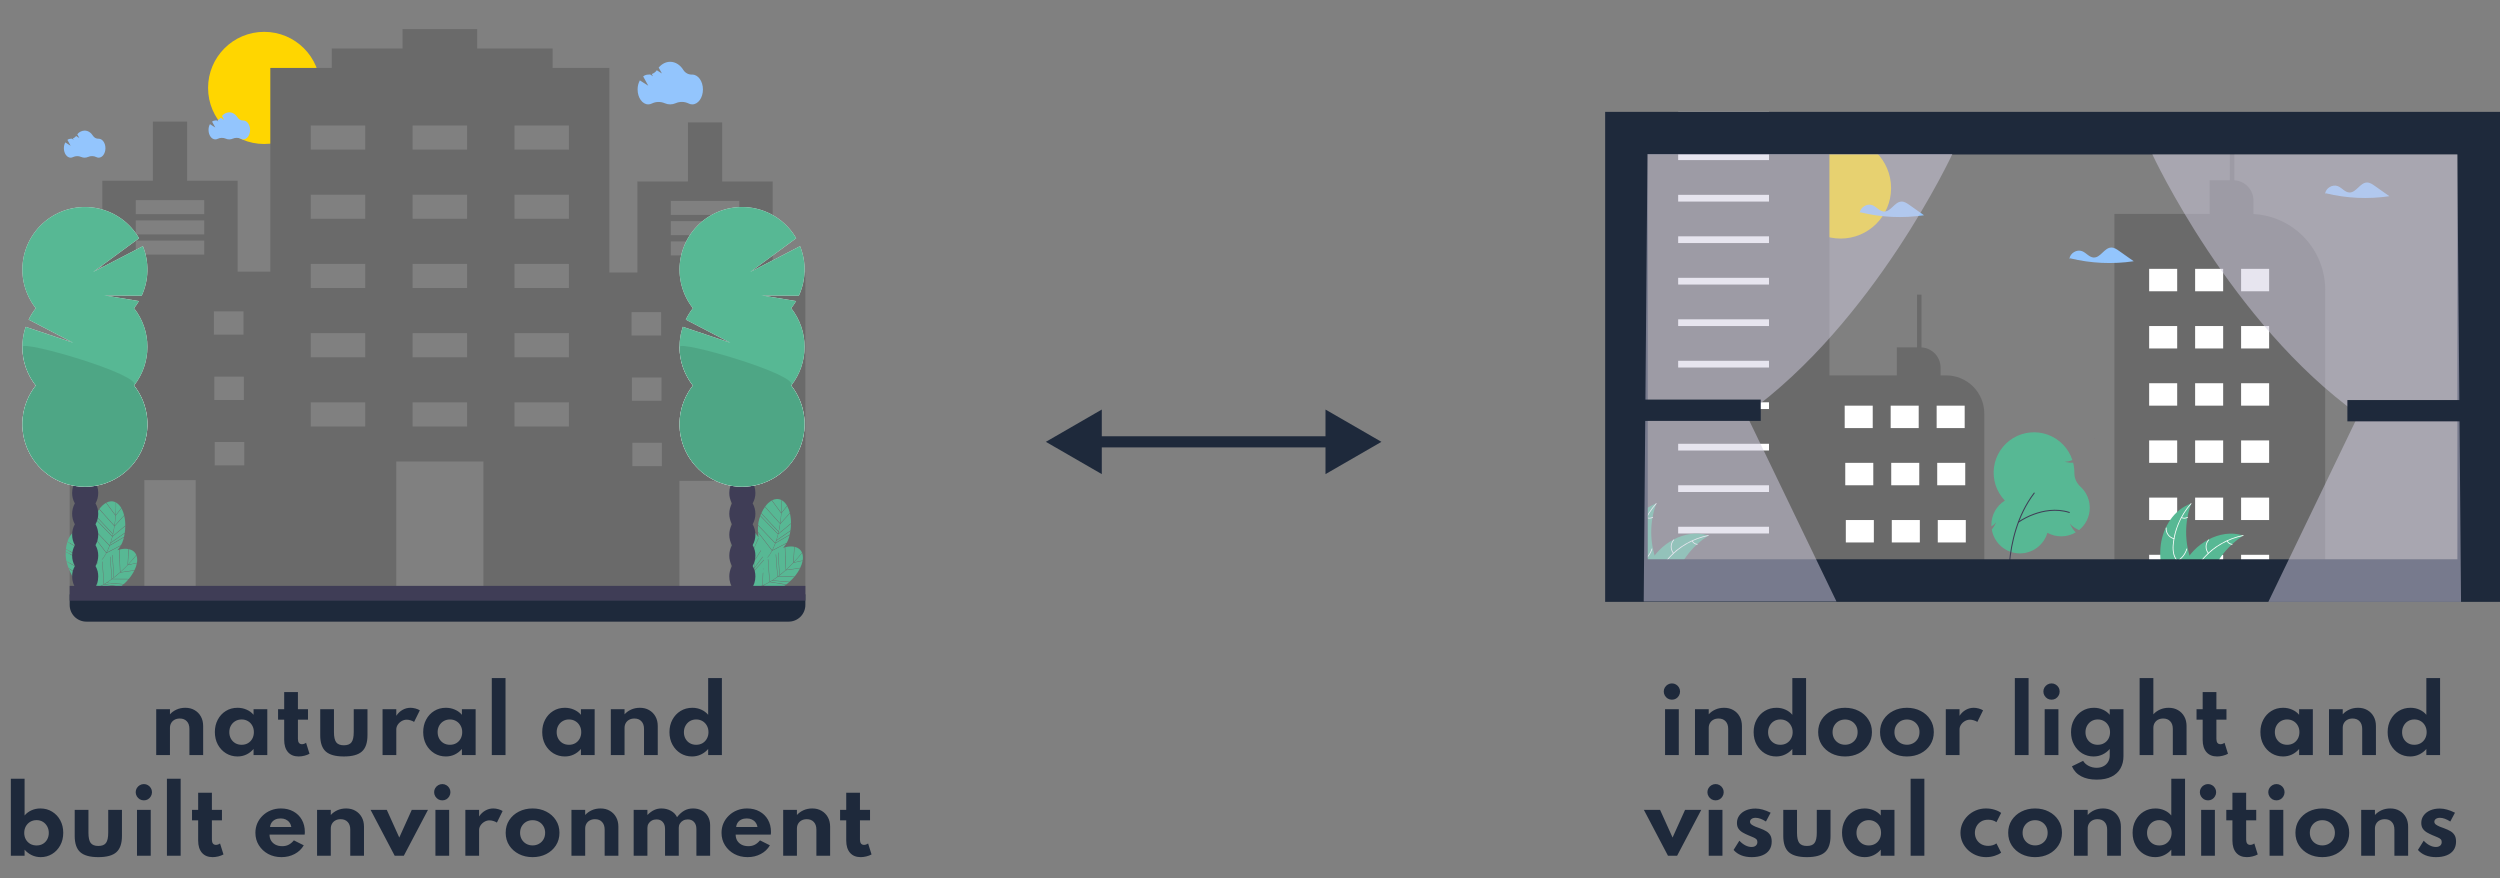 <svg width="447" height="157" viewBox="0 0 447 157" fill="none" xmlns="http://www.w3.org/2000/svg">
<rect x="0" y="0" width="447" height="157" fill="#808080" stroke="none"/>
<path d="M27.932 135V126.808H30.388V127.72C30.703 127.368 31.095 127.085 31.564 126.872C32.039 126.659 32.562 126.552 33.132 126.552C33.762 126.552 34.314 126.691 34.788 126.968C35.268 127.24 35.644 127.621 35.916 128.112C36.188 128.597 36.324 129.165 36.324 129.816V135H33.868V130.336C33.868 129.749 33.714 129.293 33.404 128.968C33.1 128.637 32.682 128.472 32.148 128.472C31.786 128.472 31.471 128.547 31.204 128.696C30.943 128.84 30.74 129.04 30.596 129.296C30.458 129.547 30.388 129.832 30.388 130.152V135H27.932ZM42.473 135.256C41.721 135.256 41.036 135.069 40.417 134.696C39.804 134.317 39.316 133.8 38.953 133.144C38.596 132.483 38.417 131.731 38.417 130.888C38.417 130.067 38.591 129.331 38.937 128.68C39.284 128.024 39.761 127.507 40.369 127.128C40.983 126.744 41.684 126.552 42.473 126.552C43.055 126.552 43.596 126.664 44.097 126.888C44.604 127.107 45.017 127.413 45.337 127.808V126.808H47.793V135H45.337V133.92C44.964 134.352 44.535 134.683 44.049 134.912C43.564 135.141 43.039 135.256 42.473 135.256ZM43.201 133.168C43.628 133.168 44.007 133.072 44.337 132.88C44.668 132.683 44.927 132.413 45.113 132.072C45.3 131.731 45.393 131.341 45.393 130.904C45.393 130.461 45.297 130.072 45.105 129.736C44.919 129.395 44.66 129.128 44.329 128.936C44.004 128.739 43.628 128.64 43.201 128.64C42.78 128.64 42.404 128.739 42.073 128.936C41.743 129.128 41.481 129.395 41.289 129.736C41.097 130.077 41.001 130.467 41.001 130.904C41.001 131.341 41.095 131.731 41.281 132.072C41.473 132.413 41.735 132.683 42.065 132.88C42.396 133.072 42.775 133.168 43.201 133.168ZM53.397 135.256C52.581 135.256 51.946 134.997 51.493 134.48C51.04 133.957 50.813 133.229 50.813 132.296V128.672H49.717V126.808H50.813V123.736H53.269V126.808H55.069V128.672H53.269V132.12C53.269 132.429 53.33 132.664 53.453 132.824C53.581 132.984 53.76 133.064 53.989 133.064C54.245 133.064 54.49 132.979 54.725 132.808L55.341 134.776C55.064 134.925 54.752 135.043 54.405 135.128C54.064 135.213 53.728 135.256 53.397 135.256ZM61.48 135.256C59.986 135.256 58.909 134.96 58.248 134.368C57.586 133.776 57.256 132.808 57.256 131.464V126.808H59.712V130.888C59.712 131.752 59.845 132.363 60.112 132.72C60.384 133.077 60.84 133.256 61.48 133.256C62.13 133.256 62.586 133.077 62.848 132.72C63.114 132.363 63.248 131.752 63.248 130.888V126.808H65.704V131.464C65.704 132.808 65.373 133.776 64.712 134.368C64.056 134.96 62.978 135.256 61.48 135.256ZM68.401 135V126.808H70.857V127.984C71.161 127.525 71.532 127.173 71.969 126.928C72.412 126.677 72.886 126.552 73.393 126.552C73.681 126.552 73.98 126.595 74.289 126.68C74.599 126.765 74.857 126.875 75.065 127.008L74.041 129.08C73.86 128.957 73.647 128.861 73.401 128.792C73.161 128.717 72.937 128.68 72.729 128.68C72.409 128.68 72.105 128.763 71.817 128.928C71.529 129.093 71.297 129.309 71.121 129.576C70.945 129.837 70.857 130.12 70.857 130.424V135H68.401ZM79.723 135.256C78.971 135.256 78.286 135.069 77.667 134.696C77.054 134.317 76.566 133.8 76.203 133.144C75.846 132.483 75.667 131.731 75.667 130.888C75.667 130.067 75.841 129.331 76.187 128.68C76.534 128.024 77.011 127.507 77.619 127.128C78.233 126.744 78.934 126.552 79.723 126.552C80.305 126.552 80.846 126.664 81.347 126.888C81.854 127.107 82.267 127.413 82.587 127.808V126.808H85.043V135H82.587V133.92C82.214 134.352 81.785 134.683 81.299 134.912C80.814 135.141 80.289 135.256 79.723 135.256ZM80.451 133.168C80.878 133.168 81.257 133.072 81.587 132.88C81.918 132.683 82.177 132.413 82.363 132.072C82.55 131.731 82.643 131.341 82.643 130.904C82.643 130.461 82.547 130.072 82.355 129.736C82.169 129.395 81.91 129.128 81.579 128.936C81.254 128.739 80.878 128.64 80.451 128.64C80.03 128.64 79.654 128.739 79.323 128.936C78.993 129.128 78.731 129.395 78.539 129.736C78.347 130.077 78.251 130.467 78.251 130.904C78.251 131.341 78.345 131.731 78.531 132.072C78.723 132.413 78.985 132.683 79.315 132.88C79.646 133.072 80.025 133.168 80.451 133.168ZM87.932 135V121.24H90.388V135H87.932ZM101.005 135.256C100.253 135.256 99.567 135.069 98.949 134.696C98.335 134.317 97.847 133.8 97.485 133.144C97.127 132.483 96.949 131.731 96.949 130.888C96.949 130.067 97.122 129.331 97.469 128.68C97.815 128.024 98.293 127.507 98.901 127.128C99.514 126.744 100.215 126.552 101.005 126.552C101.586 126.552 102.127 126.664 102.629 126.888C103.135 127.107 103.549 127.413 103.869 127.808V126.808H106.325V135H103.869V133.92C103.495 134.352 103.066 134.683 102.581 134.912C102.095 135.141 101.57 135.256 101.005 135.256ZM101.733 133.168C102.159 133.168 102.538 133.072 102.869 132.88C103.199 132.683 103.458 132.413 103.645 132.072C103.831 131.731 103.925 131.341 103.925 130.904C103.925 130.461 103.829 130.072 103.637 129.736C103.45 129.395 103.191 129.128 102.861 128.936C102.535 128.739 102.159 128.64 101.733 128.64C101.311 128.64 100.935 128.739 100.605 128.936C100.274 129.128 100.013 129.395 99.821 129.736C99.629 130.077 99.533 130.467 99.533 130.904C99.533 131.341 99.626 131.731 99.813 132.072C100.005 132.413 100.266 132.683 100.597 132.88C100.927 133.072 101.306 133.168 101.733 133.168ZM109.214 135V126.808H111.67V127.72C111.984 127.368 112.376 127.085 112.846 126.872C113.32 126.659 113.843 126.552 114.414 126.552C115.043 126.552 115.595 126.691 116.07 126.968C116.55 127.24 116.926 127.621 117.198 128.112C117.47 128.597 117.606 129.165 117.606 129.816V135H115.15V130.336C115.15 129.749 114.995 129.293 114.686 128.968C114.382 128.637 113.963 128.472 113.43 128.472C113.067 128.472 112.752 128.547 112.486 128.696C112.224 128.84 112.022 129.04 111.878 129.296C111.739 129.547 111.67 129.832 111.67 130.152V135H109.214ZM123.731 135.256C122.989 135.256 122.312 135.072 121.699 134.704C121.091 134.331 120.605 133.816 120.243 133.16C119.88 132.504 119.699 131.752 119.699 130.904C119.699 130.072 119.875 129.331 120.227 128.68C120.579 128.024 121.061 127.507 121.675 127.128C122.293 126.744 123 126.552 123.795 126.552C124.371 126.552 124.904 126.664 125.395 126.888C125.885 127.107 126.293 127.413 126.619 127.808V121.24H129.075V135H126.619V133.92C126.256 134.341 125.827 134.669 125.331 134.904C124.835 135.139 124.301 135.256 123.731 135.256ZM124.467 133.168C124.899 133.168 125.28 133.072 125.611 132.88C125.941 132.683 126.2 132.413 126.387 132.072C126.579 131.731 126.675 131.344 126.675 130.912C126.675 130.475 126.579 130.085 126.387 129.744C126.2 129.403 125.941 129.133 125.611 128.936C125.28 128.739 124.901 128.64 124.475 128.64C124.053 128.64 123.677 128.739 123.347 128.936C123.021 129.133 122.763 129.405 122.571 129.752C122.379 130.093 122.283 130.483 122.283 130.92C122.283 131.352 122.376 131.739 122.563 132.08C122.749 132.416 123.008 132.683 123.339 132.88C123.669 133.072 124.045 133.168 124.467 133.168ZM7.276 153.256C6.711 153.256 6.18 153.139 5.684 152.904C5.188 152.669 4.759 152.341 4.396 151.92V153H1.94V139.24H4.396V145.808C4.722 145.413 5.13 145.107 5.62 144.888C6.111 144.664 6.642 144.552 7.212 144.552C8.002 144.552 8.706 144.744 9.324 145.128C9.943 145.507 10.428 146.024 10.78 146.68C11.132 147.331 11.308 148.072 11.308 148.904C11.308 149.752 11.127 150.504 10.764 151.16C10.402 151.816 9.914 152.331 9.3 152.704C8.692 153.072 8.018 153.256 7.276 153.256ZM6.54 151.168C6.972 151.168 7.351 151.072 7.676 150.88C8.002 150.683 8.258 150.416 8.444 150.08C8.631 149.739 8.724 149.352 8.724 148.92C8.724 148.483 8.628 148.093 8.436 147.752C8.244 147.405 7.986 147.133 7.66 146.936C7.335 146.739 6.962 146.64 6.54 146.64C6.119 146.64 5.74 146.739 5.404 146.936C5.074 147.133 4.812 147.403 4.62 147.744C4.428 148.085 4.332 148.477 4.332 148.92C4.332 149.352 4.426 149.739 4.612 150.08C4.804 150.416 5.066 150.683 5.396 150.88C5.732 151.072 6.114 151.168 6.54 151.168ZM17.581 153.256C16.088 153.256 15.011 152.96 14.349 152.368C13.688 151.776 13.357 150.808 13.357 149.464V144.808H15.813V148.888C15.813 149.752 15.947 150.363 16.213 150.72C16.485 151.077 16.941 151.256 17.581 151.256C18.232 151.256 18.688 151.077 18.949 150.72C19.216 150.363 19.349 149.752 19.349 148.888V144.808H21.805V149.464C21.805 150.808 21.474 151.776 20.813 152.368C20.157 152.96 19.08 153.256 17.581 153.256ZM24.495 153V144.808H26.951V153H24.495ZM25.727 143.104C25.46 143.104 25.215 143.04 24.991 142.912C24.772 142.779 24.596 142.6 24.463 142.376C24.329 142.152 24.263 141.907 24.263 141.64C24.263 141.373 24.329 141.131 24.463 140.912C24.596 140.693 24.772 140.52 24.991 140.392C25.215 140.259 25.46 140.192 25.727 140.192C25.993 140.192 26.236 140.259 26.455 140.392C26.673 140.52 26.847 140.693 26.975 140.912C27.108 141.131 27.175 141.373 27.175 141.64C27.175 141.907 27.108 142.152 26.975 142.376C26.847 142.6 26.673 142.779 26.455 142.912C26.236 143.04 25.993 143.104 25.727 143.104ZM29.846 153V139.24H32.302V153H29.846ZM38.014 153.256C37.198 153.256 36.563 152.997 36.11 152.48C35.657 151.957 35.43 151.229 35.43 150.296V146.672H34.334V144.808H35.43V141.736H37.886V144.808H39.686V146.672H37.886V150.12C37.886 150.429 37.947 150.664 38.07 150.824C38.198 150.984 38.377 151.064 38.606 151.064C38.862 151.064 39.108 150.979 39.342 150.808L39.958 152.776C39.681 152.925 39.369 153.043 39.022 153.128C38.681 153.213 38.345 153.256 38.014 153.256ZM50.329 153.256C49.444 153.256 48.649 153.067 47.945 152.688C47.247 152.304 46.692 151.784 46.281 151.128C45.871 150.472 45.665 149.731 45.665 148.904C45.665 148.296 45.78 147.728 46.009 147.2C46.244 146.672 46.569 146.211 46.985 145.816C47.401 145.416 47.884 145.107 48.433 144.888C48.983 144.664 49.577 144.552 50.217 144.552C51.071 144.552 51.817 144.731 52.457 145.088C53.103 145.44 53.604 145.931 53.961 146.56C54.324 147.189 54.505 147.923 54.505 148.76C54.505 148.829 54.503 148.891 54.497 148.944C54.497 148.992 54.489 149.085 54.473 149.224H48.193C48.193 149.64 48.287 150.003 48.473 150.312C48.665 150.621 48.932 150.864 49.273 151.04C49.615 151.211 50.012 151.296 50.465 151.296C50.892 151.296 51.268 151.213 51.593 151.048C51.924 150.883 52.241 150.619 52.545 150.256L54.313 151.144C53.929 151.805 53.385 152.323 52.681 152.696C51.977 153.069 51.193 153.256 50.329 153.256ZM48.281 147.864H52.089C52.036 147.549 51.921 147.277 51.745 147.048C51.575 146.819 51.356 146.643 51.089 146.52C50.823 146.397 50.521 146.336 50.185 146.336C49.828 146.336 49.513 146.397 49.241 146.52C48.969 146.643 48.751 146.819 48.585 147.048C48.42 147.277 48.319 147.549 48.281 147.864ZM56.69 153V144.808H59.146V145.72C59.461 145.368 59.853 145.085 60.322 144.872C60.797 144.659 61.319 144.552 61.89 144.552C62.52 144.552 63.072 144.691 63.546 144.968C64.026 145.24 64.402 145.621 64.674 146.112C64.946 146.597 65.082 147.165 65.082 147.816V153H62.626V148.336C62.626 147.749 62.471 147.293 62.162 146.968C61.858 146.637 61.44 146.472 60.906 146.472C60.544 146.472 60.229 146.547 59.962 146.696C59.701 146.84 59.498 147.04 59.354 147.296C59.215 147.547 59.146 147.832 59.146 148.152V153H56.69ZM70.567 153L66.263 144.808H69.159L71.391 149.752L73.623 144.808H76.519L72.207 153H70.567ZM77.854 153V144.808H80.31V153H77.854ZM79.086 143.104C78.819 143.104 78.574 143.04 78.35 142.912C78.131 142.779 77.955 142.6 77.822 142.376C77.689 142.152 77.622 141.907 77.622 141.64C77.622 141.373 77.689 141.131 77.822 140.912C77.955 140.693 78.131 140.52 78.35 140.392C78.574 140.259 78.819 140.192 79.086 140.192C79.353 140.192 79.595 140.259 79.814 140.392C80.033 140.52 80.206 140.693 80.334 140.912C80.467 141.131 80.534 141.373 80.534 141.64C80.534 141.907 80.467 142.152 80.334 142.376C80.206 142.6 80.033 142.779 79.814 142.912C79.595 143.04 79.353 143.104 79.086 143.104ZM83.206 153V144.808H85.662V145.984C85.966 145.525 86.337 145.173 86.774 144.928C87.216 144.677 87.691 144.552 88.198 144.552C88.486 144.552 88.784 144.595 89.094 144.68C89.403 144.765 89.662 144.875 89.87 145.008L88.846 147.08C88.665 146.957 88.451 146.861 88.206 146.792C87.966 146.717 87.742 146.68 87.534 146.68C87.214 146.68 86.91 146.763 86.622 146.928C86.334 147.093 86.102 147.309 85.926 147.576C85.75 147.837 85.662 148.12 85.662 148.424V153H83.206ZM95.223 153.256C94.322 153.256 93.509 153.072 92.783 152.704C92.058 152.331 91.482 151.819 91.055 151.168C90.629 150.512 90.415 149.757 90.415 148.904C90.415 148.051 90.626 147.299 91.047 146.648C91.474 145.992 92.05 145.48 92.775 145.112C93.506 144.739 94.322 144.552 95.223 144.552C96.13 144.552 96.946 144.739 97.671 145.112C98.397 145.48 98.97 145.992 99.391 146.648C99.818 147.299 100.031 148.051 100.031 148.904C100.031 149.757 99.818 150.512 99.391 151.168C98.97 151.819 98.397 152.331 97.671 152.704C96.946 153.072 96.13 153.256 95.223 153.256ZM95.231 151.16C95.647 151.16 96.026 151.064 96.367 150.872C96.709 150.68 96.978 150.416 97.175 150.08C97.373 149.739 97.471 149.347 97.471 148.904C97.471 148.461 97.373 148.072 97.175 147.736C96.978 147.395 96.709 147.128 96.367 146.936C96.026 146.744 95.647 146.648 95.231 146.648C94.81 146.648 94.429 146.744 94.087 146.936C93.751 147.128 93.485 147.395 93.287 147.736C93.09 148.072 92.991 148.461 92.991 148.904C92.991 149.347 93.09 149.739 93.287 150.08C93.485 150.416 93.751 150.68 94.087 150.872C94.429 151.064 94.81 151.16 95.231 151.16ZM102.175 153V144.808H104.631V145.72C104.945 145.368 105.337 145.085 105.807 144.872C106.281 144.659 106.804 144.552 107.375 144.552C108.004 144.552 108.556 144.691 109.031 144.968C109.511 145.24 109.887 145.621 110.159 146.112C110.431 146.597 110.567 147.165 110.567 147.816V153H108.111V148.336C108.111 147.749 107.956 147.293 107.647 146.968C107.343 146.637 106.924 146.472 106.391 146.472C106.028 146.472 105.713 146.547 105.447 146.696C105.185 146.84 104.983 147.04 104.839 147.296C104.7 147.547 104.631 147.832 104.631 148.152V153H102.175ZM113.3 153V144.808H115.756V145.72C116.161 145.315 116.564 145.019 116.964 144.832C117.364 144.645 117.796 144.552 118.26 144.552C118.889 144.552 119.457 144.693 119.964 144.976C120.47 145.259 120.833 145.637 121.052 146.112C121.452 145.595 121.881 145.205 122.34 144.944C122.798 144.683 123.324 144.552 123.916 144.552C124.508 144.552 125.033 144.675 125.492 144.92C125.95 145.165 126.31 145.515 126.572 145.968C126.838 146.416 126.972 146.947 126.972 147.56V153H124.516V148.232C124.516 147.699 124.377 147.28 124.1 146.976C123.822 146.667 123.452 146.512 122.988 146.512C122.668 146.512 122.385 146.579 122.14 146.712C121.9 146.845 121.71 147.024 121.572 147.248C121.433 147.472 121.364 147.72 121.364 147.992V153H118.908V148.184C118.908 147.677 118.772 147.272 118.5 146.968C118.233 146.664 117.862 146.512 117.388 146.512C117.073 146.512 116.79 146.579 116.54 146.712C116.294 146.845 116.102 147.027 115.964 147.256C115.825 147.485 115.756 147.739 115.756 148.016V153H113.3ZM133.673 153.256C132.788 153.256 131.993 153.067 131.289 152.688C130.59 152.304 130.036 151.784 129.625 151.128C129.214 150.472 129.009 149.731 129.009 148.904C129.009 148.296 129.124 147.728 129.353 147.2C129.588 146.672 129.913 146.211 130.329 145.816C130.745 145.416 131.228 145.107 131.777 144.888C132.326 144.664 132.921 144.552 133.561 144.552C134.414 144.552 135.161 144.731 135.801 145.088C136.446 145.44 136.948 145.931 137.305 146.56C137.668 147.189 137.849 147.923 137.849 148.76C137.849 148.829 137.846 148.891 137.841 148.944C137.841 148.992 137.833 149.085 137.817 149.224H131.537C131.537 149.64 131.63 150.003 131.817 150.312C132.009 150.621 132.276 150.864 132.617 151.04C132.958 151.211 133.356 151.296 133.809 151.296C134.236 151.296 134.612 151.213 134.937 151.048C135.268 150.883 135.585 150.619 135.889 150.256L137.657 151.144C137.273 151.805 136.729 152.323 136.025 152.696C135.321 153.069 134.537 153.256 133.673 153.256ZM131.625 147.864H135.433C135.38 147.549 135.265 147.277 135.089 147.048C134.918 146.819 134.7 146.643 134.433 146.52C134.166 146.397 133.865 146.336 133.529 146.336C133.172 146.336 132.857 146.397 132.585 146.52C132.313 146.643 132.094 146.819 131.929 147.048C131.764 147.277 131.662 147.549 131.625 147.864ZM140.034 153V144.808H142.49V145.72C142.805 145.368 143.197 145.085 143.666 144.872C144.141 144.659 144.663 144.552 145.234 144.552C145.863 144.552 146.415 144.691 146.89 144.968C147.37 145.24 147.746 145.621 148.018 146.112C148.29 146.597 148.426 147.165 148.426 147.816V153H145.97V148.336C145.97 147.749 145.815 147.293 145.506 146.968C145.202 146.637 144.783 146.472 144.25 146.472C143.887 146.472 143.573 146.547 143.306 146.696C143.045 146.84 142.842 147.04 142.698 147.296C142.559 147.547 142.49 147.832 142.49 148.152V153H140.034ZM153.889 153.256C153.073 153.256 152.439 152.997 151.985 152.48C151.532 151.957 151.305 151.229 151.305 150.296V146.672H150.209V144.808H151.305V141.736H153.761V144.808H155.561V146.672H153.761V150.12C153.761 150.429 153.823 150.664 153.945 150.824C154.073 150.984 154.252 151.064 154.481 151.064C154.737 151.064 154.983 150.979 155.217 150.808L155.833 152.776C155.556 152.925 155.244 153.043 154.897 153.128C154.556 153.213 154.22 153.256 153.889 153.256Z" fill="#1E293B"/>
<g clip-path="url(#clip0_317_3549)">
<path d="M47.239 25.745C52.781 25.745 57.274 21.256 57.274 15.719C57.274 10.182 52.781 5.694 47.239 5.694C41.697 5.694 37.204 10.182 37.204 15.719C37.204 21.256 41.697 25.745 47.239 25.745Z" fill="#FFD600"/>
<path d="M138.16 48.719V32.451H129.121V21.884H123.003V32.451H113.965V48.719H108.959V12.151H98.808V8.675H85.32V5.198H71.971V8.675H59.317V12.151H48.332V48.58H42.492V32.312H33.453V21.744H27.335V32.312H18.296V48.58H12.456V106.282H25.805V85.843H34.983V106.282H70.858V82.506H86.432V106.282H108.124V106.421H121.473V85.982H130.651V106.421H144V48.719H138.16ZM17.253 55.671H22.537V59.842H17.253V55.671ZM17.323 67.35H22.607V71.522H17.323V67.35ZM22.676 83.201H17.392V79.03H22.676V83.201ZM36.512 45.521H24.276V43.018H36.512V45.521ZM36.512 41.906H24.276V39.403H36.512V41.906ZM36.512 38.291H24.276V35.788H36.512V38.291ZM38.25 55.671H43.534V59.842H38.25V55.671ZM38.32 67.35H43.604V71.522H38.32V67.35ZM43.673 83.201H38.389V79.03H43.673V83.201ZM65.296 76.249H55.562V71.939H65.296V76.249ZM65.296 63.874H55.562V59.564H65.296V63.874ZM65.296 51.499H55.562V47.189H65.296V51.499ZM65.296 39.125H55.562V34.815H65.296V39.125ZM65.296 26.75H55.562V22.44H65.296V26.75ZM83.512 76.249H73.778V71.939H83.512V76.249ZM83.512 63.874H73.778V59.564H83.512V63.874ZM83.512 51.499H73.778V47.189H83.512V51.499ZM83.512 39.125H73.778V34.815H83.512V39.125ZM83.512 26.75H73.778V22.44H83.512V26.75ZM101.728 76.249H91.994V71.939H101.728V76.249ZM101.728 63.874H91.994V59.564H101.728V63.874ZM101.728 51.499H91.994V47.189H101.728V51.499ZM101.728 39.125H91.994V34.815H101.728V39.125ZM101.728 26.75H91.994V22.44H101.728V26.75ZM112.922 55.81H118.206V59.981H112.922V55.81ZM112.991 67.489H118.275V71.661H112.991V67.489ZM118.345 83.34H113.061V79.169H118.345V83.34ZM132.181 45.66H119.944V43.157H132.181V45.66ZM132.181 42.045H119.944V39.542H132.181V42.045ZM132.181 38.43H119.944V35.927H132.181V38.43ZM133.919 55.81H139.203V59.981H133.919V55.81ZM133.988 67.489H139.272V71.661H133.988V67.489ZM139.342 83.34H134.058V79.169H139.342V83.34Z" fill="#6A6A6A"/>
<path d="M20.687 92.198C20.648 92.749 20.587 93.364 20.493 94.01L22.193 92.125L22.202 92.157C22.098 91.703 21.931 91.266 21.705 90.859L21.716 90.889L20.687 92.198Z" fill="#57B894"/>
<path d="M20.693 92.102L21.69 90.834C21.478 90.447 21.171 90.12 20.798 89.883C20.78 89.873 20.762 89.862 20.743 89.852C20.749 90.002 20.775 90.882 20.693 92.102Z" fill="#57B894"/>
<path d="M19.793 97.075C19.75 97.209 19.704 97.34 19.658 97.468L22.161 96L22.165 96.037C22.217 95.809 22.261 95.581 22.296 95.352L19.796 97.092L19.793 97.075Z" fill="#57B894"/>
<path d="M20.142 95.843L22.396 93.984L22.403 94.019C22.411 93.404 22.346 92.79 22.209 92.191L20.477 94.112C20.386 94.717 20.274 95.294 20.142 95.843Z" fill="#57B894"/>
<path d="M20.438 94.075L17.74 91.065L17.755 91.031C17.501 91.388 17.284 91.77 17.107 92.17L20.186 95.448C20.292 94.97 20.374 94.507 20.438 94.075Z" fill="#57B894"/>
<path d="M17.079 92.238L17.079 92.238C17.084 92.227 17.088 92.215 17.093 92.204L17.079 92.238Z" fill="#57B894"/>
<path d="M16.928 92.607L16.915 92.642C16.919 92.63 16.924 92.619 16.928 92.608L16.928 92.607Z" fill="#57B894"/>
<path d="M20.169 95.528L17.079 92.238C17.027 92.358 16.977 92.481 16.929 92.608L20.087 95.876C20.116 95.759 20.143 95.643 20.169 95.528Z" fill="#57B894"/>
<path d="M22.302 95.308C22.364 94.895 22.397 94.477 22.403 94.059L20.117 95.944C20.027 96.309 19.927 96.66 19.818 96.998L22.297 95.272L22.302 95.308Z" fill="#57B894"/>
<path d="M16.519 95.543L19.02 98.806C19.226 98.409 19.407 98 19.564 97.581L16.511 94.375C16.481 94.776 16.478 95.178 16.501 95.58L16.519 95.543Z" fill="#57B894"/>
<path d="M20.698 89.849L20.72 89.839C20.172 89.547 19.579 89.578 19.011 89.875L20.649 92.1C20.737 90.779 20.698 89.862 20.698 89.849Z" fill="#57B894"/>
<path d="M19.577 97.686C19.433 98.063 19.269 98.432 19.085 98.791L21.602 97.49L21.604 97.526C21.794 97.206 21.942 96.863 22.045 96.505C22.085 96.365 22.122 96.224 22.155 96.082L19.621 97.567C19.606 97.607 19.592 97.647 19.577 97.686Z" fill="#57B894"/>
<path d="M20.642 92.198L18.967 89.922L18.982 89.89C18.503 90.167 18.09 90.548 17.775 91.003L20.451 93.989C20.544 93.35 20.604 92.742 20.642 92.198Z" fill="#57B894"/>
<path d="M19.591 97.507C19.778 96.998 19.937 96.48 20.067 95.954L16.901 92.677C16.826 92.882 16.757 93.095 16.694 93.316C16.606 93.633 16.548 93.957 16.519 94.285L19.589 97.509L19.591 97.507Z" fill="#57B894"/>
<path d="M22.843 101.042C22.462 101.441 22.023 101.876 21.538 102.314L24.05 101.946L24.037 101.977C24.246 101.561 24.396 101.118 24.482 100.66L24.471 100.69L22.843 101.042Z" fill="#57B894"/>
<path d="M24.406 99.331C24.399 99.311 24.391 99.291 24.384 99.272C24.292 99.39 23.751 100.084 22.91 100.972L24.487 100.631C24.57 100.198 24.542 99.75 24.406 99.331V99.331Z" fill="#57B894"/>
<path d="M19.045 104.229C18.926 104.304 18.808 104.376 18.69 104.445L21.555 104.911L21.534 104.942C21.72 104.799 21.899 104.651 22.071 104.498L19.036 104.243L19.045 104.229Z" fill="#57B894"/>
<path d="M20.099 103.502L23.022 103.508L23.005 103.539C23.403 103.071 23.744 102.557 24.022 102.008L21.462 102.383C21.006 102.791 20.551 103.164 20.099 103.502Z" fill="#57B894"/>
<path d="M19.114 104.185L22.123 104.438L22.104 104.468C22.416 104.189 22.708 103.889 22.979 103.57L20.016 103.564C19.713 103.788 19.413 103.995 19.114 104.185Z" fill="#57B894"/>
<path d="M15.427 105.674C15.449 105.653 15.471 105.629 15.493 105.606C16.107 105.509 16.707 105.337 17.279 105.096L17.361 102.927C17.386 102.872 17.409 102.817 17.432 102.761L17.345 105.069C17.757 104.894 18.157 104.695 18.545 104.472L18.266 100.44C18.287 100.429 18.309 100.417 18.331 100.405L18.61 104.432L18.613 104.433C19.081 104.16 19.535 103.862 19.971 103.54L19.667 99.572C19.688 99.556 19.71 99.541 19.731 99.525L20.036 103.492C20.132 103.421 20.227 103.349 20.321 103.277L20.07 99.26C20.091 99.243 20.113 99.225 20.134 99.207L20.385 103.227C20.772 102.925 21.131 102.621 21.455 102.33L21.297 98.291L21.33 98.274C21.218 98.303 21.104 98.338 20.989 98.375C21.205 98.129 21.4 97.863 21.57 97.583L19.03 98.897C18.854 99.231 18.657 99.553 18.438 99.861C18.393 99.904 18.347 99.947 18.303 99.992L18.306 100.04C18.285 100.067 18.265 100.095 18.244 100.121L18.239 100.056C18.207 100.089 18.176 100.124 18.144 100.158C18.466 99.756 18.748 99.325 18.987 98.869L16.504 95.63C16.521 95.919 16.549 96.211 16.586 96.5C16.355 96.125 16.075 95.783 15.753 95.483L15.773 95.508L15.199 97.071C15.332 97.606 15.464 98.21 15.575 98.854L16.595 96.568C16.599 96.603 16.604 96.639 16.609 96.675L15.592 98.956C15.692 99.559 15.764 100.143 15.808 100.706L17.029 98.788C17.036 98.816 17.043 98.843 17.05 98.87L15.816 100.809C15.842 101.184 15.856 101.549 15.857 101.904L17.35 99.935C17.358 99.96 17.366 99.986 17.373 100.011L15.865 102L15.857 101.985C15.857 102.126 15.855 102.264 15.85 102.401L17.534 100.505C17.543 100.532 17.551 100.556 17.558 100.578L15.846 102.507C15.844 102.549 15.842 102.591 15.84 102.634C15.82 103.036 15.778 103.438 15.714 103.836L15.877 103.672C15.846 103.735 15.816 103.798 15.787 103.86L15.695 103.954C15.684 104.015 15.672 104.074 15.66 104.134C15.626 104.209 15.593 104.282 15.562 104.354C15.592 104.217 15.621 104.079 15.645 103.941L12.282 101.627C13.16 103.872 14.812 106.007 14.917 106.142C15.003 105.982 15.081 105.817 15.153 105.648C15.174 105.646 15.194 105.644 15.215 105.642C15.207 105.663 15.198 105.683 15.189 105.704C15.179 105.705 15.168 105.707 15.158 105.708C15.166 105.71 15.175 105.713 15.184 105.715C15.134 105.833 15.082 105.948 15.025 106.06C15.099 105.994 15.211 105.89 15.344 105.757C16.135 105.959 18.265 106.391 20.089 105.753L17.295 105.145C16.697 105.399 16.069 105.576 15.427 105.674V105.674ZM17.391 102.138L17.458 102.071L17.454 102.172L17.387 102.24L17.391 102.138Z" fill="#57B894"/>
<path d="M24.35 99.24L24.374 99.247C24.139 98.672 23.662 98.318 23.035 98.184L22.877 100.943C23.788 99.982 24.342 99.251 24.35 99.24Z" fill="#57B894"/>
<path d="M18.488 104.562C18.137 104.76 17.775 104.94 17.405 105.099L20.173 105.701L20.152 105.731C20.502 105.605 20.835 105.435 21.143 105.226C21.263 105.143 21.381 105.058 21.497 104.97L18.598 104.498C18.561 104.519 18.525 104.541 18.488 104.562Z" fill="#57B894"/>
<path d="M21.52 102.271C21.999 101.838 22.433 101.408 22.809 101.014L22.97 98.192L23.003 98.177C22.457 98.085 21.897 98.115 21.363 98.265L21.52 102.271Z" fill="#57B894"/>
<path d="M15.732 95.463C15.41 95.161 15.017 94.945 14.59 94.835C14.569 94.83 14.548 94.826 14.528 94.822C14.579 94.963 14.876 95.792 15.175 96.978L15.732 95.463Z" fill="#57B894"/>
<path d="M15.543 98.933L12.047 96.904L12.05 96.867C11.919 97.285 11.831 97.715 11.787 98.151L15.728 100.317C15.68 99.829 15.616 99.363 15.543 98.933Z" fill="#57B894"/>
<path d="M11.78 98.224L11.78 98.224C11.782 98.212 11.782 98.199 11.783 98.187L11.78 98.224Z" fill="#57B894"/>
<path d="M11.752 98.622L11.749 98.659C11.75 98.646 11.751 98.634 11.752 98.622L11.752 98.622Z" fill="#57B894"/>
<path d="M15.736 100.398L11.78 98.224C11.767 98.354 11.758 98.487 11.752 98.622L15.765 100.754C15.757 100.634 15.747 100.516 15.736 100.398Z" fill="#57B894"/>
<path d="M15.795 102.537L11.901 100.432C11.996 100.822 12.118 101.206 12.264 101.58L12.269 101.54L15.657 103.87C15.729 103.429 15.776 102.984 15.795 102.537V102.537Z" fill="#57B894"/>
<path d="M14.484 94.834L14.502 94.817C13.89 94.709 13.336 94.922 12.887 95.379L15.133 96.989C14.809 95.706 14.488 94.846 14.484 94.834Z" fill="#57B894"/>
<path d="M15.157 97.085L12.86 95.438L12.865 95.403C12.494 95.815 12.22 96.304 12.061 96.835L15.529 98.847C15.419 98.21 15.289 97.614 15.157 97.085Z" fill="#57B894"/>
<path d="M15.798 102.459C15.818 101.917 15.809 101.375 15.771 100.834L11.747 98.697C11.739 98.915 11.739 99.138 11.747 99.368C11.762 99.697 11.806 100.023 11.88 100.344L15.796 102.461L15.798 102.459Z" fill="#57B894"/>
<path d="M139.715 91.781C139.676 92.331 139.616 92.947 139.521 93.593L141.221 91.708L141.231 91.74C141.127 91.286 140.959 90.849 140.734 90.442L140.744 90.472L139.715 91.781Z" fill="#57B894"/>
<path d="M139.722 91.685L140.719 90.416C140.507 90.029 140.2 89.703 139.827 89.466C139.809 89.455 139.791 89.445 139.772 89.435C139.778 89.585 139.804 90.464 139.722 91.685Z" fill="#57B894"/>
<path d="M138.823 96.658C138.779 96.791 138.734 96.922 138.687 97.051L141.191 95.583L141.194 95.62C141.246 95.392 141.29 95.163 141.325 94.935L138.825 96.675L138.823 96.658Z" fill="#57B894"/>
<path d="M139.171 95.426L141.426 93.567L141.432 93.601C141.44 92.987 141.375 92.373 141.239 91.773L139.506 93.695C139.415 94.3 139.304 94.877 139.171 95.426Z" fill="#57B894"/>
<path d="M139.468 93.658L136.77 90.648L136.784 90.614C136.53 90.971 136.314 91.353 136.137 91.753L139.216 95.031C139.321 94.553 139.403 94.09 139.468 93.658Z" fill="#57B894"/>
<path d="M136.108 91.821L136.108 91.821C136.113 91.81 136.117 91.798 136.122 91.787L136.108 91.821Z" fill="#57B894"/>
<path d="M139.198 95.111L136.108 91.821C136.055 91.941 136.005 92.064 135.958 92.19L139.116 95.459C139.145 95.342 139.172 95.226 139.198 95.111Z" fill="#57B894"/>
<path d="M135.958 92.19L135.944 92.225C135.948 92.213 135.953 92.202 135.958 92.19L135.958 92.19Z" fill="#57B894"/>
<path d="M141.332 94.891C141.393 94.478 141.427 94.06 141.432 93.642L139.147 95.526C139.056 95.892 138.956 96.243 138.848 96.581L141.327 94.855L141.332 94.891Z" fill="#57B894"/>
<path d="M135.548 95.126L138.049 98.389C138.255 97.992 138.436 97.583 138.593 97.164L135.541 93.958C135.51 94.359 135.507 94.761 135.531 95.162L135.548 95.126Z" fill="#57B894"/>
<path d="M139.727 89.432L139.749 89.422C139.202 89.13 138.608 89.161 138.04 89.458L139.678 91.683C139.766 90.362 139.727 89.445 139.727 89.432Z" fill="#57B894"/>
<path d="M138.606 97.269C138.462 97.646 138.298 98.015 138.115 98.374L140.631 97.072L140.633 97.109C140.823 96.788 140.971 96.445 141.074 96.088C141.114 95.947 141.151 95.806 141.184 95.665L138.65 97.15C138.636 97.19 138.621 97.23 138.606 97.269Z" fill="#57B894"/>
<path d="M139.671 91.781L137.995 89.505L138.011 89.473C137.531 89.75 137.119 90.13 136.804 90.586L139.48 93.572C139.573 92.933 139.633 92.325 139.671 91.781Z" fill="#57B894"/>
<path d="M138.62 97.09C138.807 96.581 138.966 96.063 139.097 95.537L135.931 92.26C135.855 92.465 135.786 92.678 135.723 92.899C135.635 93.216 135.577 93.54 135.548 93.868L138.618 97.092L138.62 97.09Z" fill="#57B894"/>
<path d="M141.872 100.625C141.492 101.024 141.052 101.459 140.567 101.897L143.079 101.529L143.066 101.56C143.276 101.144 143.425 100.701 143.511 100.243L143.5 100.273L141.872 100.625Z" fill="#57B894"/>
<path d="M143.435 98.913C143.428 98.894 143.42 98.874 143.413 98.854C143.321 98.973 142.781 99.667 141.939 100.555L143.516 100.214C143.599 99.781 143.572 99.333 143.435 98.913V98.913Z" fill="#57B894"/>
<path d="M138.074 103.812C137.955 103.887 137.837 103.959 137.719 104.028L140.583 104.494L140.562 104.525C140.748 104.382 140.928 104.234 141.1 104.081L138.065 103.826L138.074 103.812Z" fill="#57B894"/>
<path d="M139.128 103.085L142.051 103.091L142.033 103.122C142.432 102.653 142.773 102.139 143.051 101.591L140.491 101.965C140.034 102.374 139.58 102.747 139.128 103.085Z" fill="#57B894"/>
<path d="M138.143 103.768L141.152 104.02L141.133 104.051C141.444 103.772 141.736 103.472 142.007 103.153L139.045 103.147C138.742 103.37 138.441 103.578 138.143 103.768Z" fill="#57B894"/>
<path d="M134.457 105.257C134.478 105.236 134.5 105.212 134.523 105.189C135.136 105.092 135.736 104.92 136.309 104.679L136.391 102.51C136.415 102.455 136.438 102.399 136.461 102.343L136.374 104.652C136.786 104.477 137.187 104.277 137.574 104.055L137.295 100.023C137.317 100.011 137.338 100 137.361 99.988L137.64 104.015L137.642 104.015C138.111 103.743 138.564 103.445 139 103.123L138.696 99.155C138.717 99.139 138.739 99.124 138.761 99.108L139.065 103.075C139.161 103.004 139.256 102.932 139.35 102.86L139.099 98.843C139.12 98.825 139.142 98.808 139.163 98.79L139.415 102.809C139.801 102.508 140.16 102.204 140.485 101.913L140.327 97.874L140.36 97.856C140.247 97.886 140.133 97.921 140.018 97.958C140.235 97.711 140.429 97.446 140.6 97.166L138.059 98.48C137.884 98.814 137.686 99.136 137.467 99.444C137.422 99.487 137.377 99.53 137.332 99.574L137.335 99.623C137.315 99.65 137.294 99.677 137.273 99.704L137.268 99.639C137.236 99.672 137.205 99.707 137.173 99.741C137.495 99.339 137.777 98.907 138.016 98.452L135.533 95.213C135.55 95.502 135.579 95.794 135.615 96.083C135.384 95.708 135.105 95.366 134.783 95.066L134.802 95.091L134.228 96.654C134.361 97.189 134.494 97.793 134.604 98.437L135.624 96.151C135.628 96.186 135.633 96.222 135.638 96.257L134.621 98.538C134.722 99.142 134.794 99.726 134.837 100.289L136.058 98.371C136.065 98.399 136.072 98.426 136.079 98.453L134.845 100.392C134.872 100.767 134.886 101.132 134.886 101.487L136.379 99.517C136.387 99.543 136.395 99.569 136.403 99.593L134.894 101.583L134.887 101.568C134.886 101.708 134.884 101.847 134.879 101.984L136.563 100.088C136.572 100.115 136.58 100.139 136.588 100.161L134.875 102.089C134.873 102.132 134.872 102.174 134.87 102.216C134.849 102.619 134.808 103.021 134.744 103.419L134.906 103.254C134.876 103.318 134.846 103.381 134.816 103.443L134.724 103.537C134.713 103.598 134.701 103.657 134.69 103.717C134.655 103.792 134.623 103.865 134.591 103.936C134.622 103.8 134.65 103.662 134.674 103.523L131.312 101.21C132.189 103.455 133.841 105.589 133.947 105.725C134.033 105.565 134.111 105.4 134.182 105.231C134.203 105.229 134.224 105.227 134.245 105.225C134.236 105.246 134.227 105.266 134.218 105.287C134.208 105.288 134.197 105.289 134.187 105.29C134.195 105.293 134.205 105.295 134.214 105.298C134.163 105.415 134.111 105.531 134.055 105.643C134.128 105.577 134.24 105.473 134.374 105.34C135.164 105.542 137.295 105.974 139.119 105.336L136.324 104.728C135.726 104.982 135.099 105.159 134.457 105.257V105.257ZM136.42 101.721L136.487 101.653L136.484 101.755L136.417 101.823L136.42 101.721Z" fill="#57B894"/>
<path d="M143.379 98.823L143.403 98.83C143.168 98.255 142.691 97.901 142.064 97.767L141.906 100.525C142.817 99.565 143.371 98.834 143.379 98.823Z" fill="#57B894"/>
<path d="M137.517 104.144C137.166 104.343 136.805 104.523 136.434 104.682L139.202 105.284L139.181 105.314C139.531 105.188 139.864 105.018 140.172 104.809C140.292 104.726 140.41 104.641 140.526 104.553L137.627 104.081C137.591 104.102 137.554 104.124 137.517 104.144Z" fill="#57B894"/>
<path d="M140.549 101.854C141.028 101.421 141.462 100.991 141.839 100.597L142 97.775L142.032 97.76C141.486 97.668 140.926 97.698 140.393 97.848L140.549 101.854Z" fill="#57B894"/>
<path d="M134.761 95.046C134.439 94.743 134.047 94.527 133.619 94.418C133.598 94.413 133.578 94.409 133.557 94.405C133.609 94.546 133.905 95.374 134.205 96.561L134.761 95.046Z" fill="#57B894"/>
<path d="M134.573 98.516L131.076 96.487L131.079 96.45C130.949 96.868 130.86 97.298 130.816 97.734L134.757 99.899C134.71 99.412 134.645 98.946 134.573 98.516Z" fill="#57B894"/>
<path d="M130.781 98.205L130.778 98.242C130.779 98.229 130.78 98.217 130.781 98.205L130.781 98.205Z" fill="#57B894"/>
<path d="M130.81 97.807L130.81 97.807C130.811 97.795 130.811 97.782 130.812 97.77L130.81 97.807Z" fill="#57B894"/>
<path d="M134.765 99.981L130.809 97.807C130.797 97.937 130.787 98.07 130.781 98.205L134.795 100.337C134.786 100.217 134.776 100.099 134.765 99.981Z" fill="#57B894"/>
<path d="M134.824 102.12L130.931 100.015C131.026 100.405 131.147 100.789 131.293 101.163L131.298 101.123L134.686 103.453C134.759 103.012 134.805 102.567 134.824 102.12V102.12Z" fill="#57B894"/>
<path d="M133.513 94.417L133.531 94.4C132.92 94.291 132.365 94.504 131.917 94.962L134.162 96.572C133.838 95.289 133.518 94.429 133.513 94.417Z" fill="#57B894"/>
<path d="M134.186 97.163L131.889 95.516L131.894 95.481C131.524 95.893 131.249 96.382 131.09 96.913L134.558 98.925C134.449 98.288 134.318 97.692 134.186 97.163Z" fill="#57B894"/>
<path d="M134.827 102.042C134.848 101.5 134.839 100.958 134.8 100.417L130.776 98.279C130.768 98.498 130.768 98.721 130.776 98.951C130.791 99.28 130.836 99.606 130.91 99.927L134.826 102.044L134.827 102.042Z" fill="#57B894"/>
<path d="M12.456 106.282H144V108.164C144 108.956 143.686 109.715 143.126 110.275C142.566 110.834 141.807 111.149 141.015 111.149H15.441C14.649 111.149 13.89 110.834 13.33 110.275C12.771 109.715 12.456 108.956 12.456 108.164V106.282Z" fill="#1E293B"/>
<path d="M144 104.753H12.456V107.394H144V104.753Z" fill="#3F3D56"/>
<path d="M114.402 14.372L115.913 15.33L114.995 13.662C115.255 13.455 115.577 13.34 115.909 13.336C115.917 13.336 115.925 13.336 115.933 13.336C116.038 13.338 116.143 13.33 116.247 13.313L116.759 13.638L116.539 13.239C116.902 13.112 117.215 12.874 117.435 12.559L118.351 13.14L117.772 12.088C118.308 11.444 119.031 11.05 119.825 11.05C120.778 11.05 121.627 11.617 122.175 12.499C122.337 12.764 122.566 12.98 122.839 13.127C123.112 13.274 123.419 13.347 123.728 13.337C123.745 13.336 123.763 13.336 123.78 13.336C124.832 13.336 125.685 14.529 125.685 16C125.685 17.471 124.832 18.664 123.78 18.664C123.548 18.663 123.321 18.606 123.116 18.498C122.758 18.324 122.366 18.23 121.968 18.222C121.57 18.214 121.175 18.293 120.811 18.453C120.503 18.591 120.169 18.663 119.831 18.664C119.493 18.665 119.159 18.594 118.851 18.457C118.489 18.3 118.097 18.223 117.703 18.231C117.309 18.238 116.921 18.331 116.565 18.501C116.363 18.607 116.138 18.663 115.909 18.664C114.857 18.664 114.004 17.471 114.004 16C113.998 15.432 114.135 14.873 114.402 14.372V14.372Z" fill="#93C5FD"/>
<path d="M37.539 22.195L38.5 22.805L37.917 21.744C38.082 21.612 38.287 21.539 38.498 21.537C38.503 21.537 38.508 21.537 38.513 21.537C38.58 21.538 38.647 21.533 38.713 21.522L39.038 21.729L38.899 21.475C39.13 21.394 39.329 21.243 39.469 21.042L40.052 21.412L39.683 20.742C39.838 20.543 40.036 20.38 40.262 20.265C40.488 20.151 40.736 20.089 40.989 20.082C41.596 20.082 42.136 20.443 42.484 21.005C42.587 21.173 42.733 21.311 42.906 21.404C43.08 21.498 43.275 21.544 43.472 21.537C43.483 21.537 43.494 21.537 43.505 21.537C44.174 21.537 44.717 22.295 44.717 23.231C44.717 24.167 44.174 24.926 43.505 24.926C43.358 24.925 43.213 24.889 43.083 24.82C42.855 24.709 42.606 24.65 42.352 24.645C42.099 24.64 41.848 24.69 41.616 24.792C41.42 24.88 41.208 24.925 40.993 24.926C40.778 24.926 40.566 24.882 40.369 24.794C40.139 24.695 39.89 24.645 39.639 24.65C39.389 24.655 39.142 24.714 38.916 24.823C38.787 24.89 38.643 24.925 38.498 24.926C37.829 24.926 37.286 24.167 37.286 23.231C37.282 22.87 37.369 22.514 37.539 22.195Z" fill="#93C5FD"/>
<path d="M11.675 25.462L12.636 26.072L12.053 25.011C12.218 24.879 12.423 24.806 12.634 24.803C12.639 24.803 12.645 24.803 12.65 24.804C12.716 24.805 12.783 24.8 12.849 24.789L13.175 24.995L13.035 24.741C13.266 24.661 13.465 24.51 13.605 24.309L14.188 24.679L13.82 24.009C13.975 23.809 14.172 23.646 14.398 23.532C14.624 23.418 14.873 23.355 15.126 23.349C15.732 23.349 16.272 23.71 16.62 24.271C16.723 24.439 16.869 24.577 17.043 24.671C17.216 24.764 17.411 24.81 17.608 24.804C17.619 24.804 17.63 24.803 17.641 24.803C18.31 24.803 18.853 25.562 18.853 26.498C18.853 27.434 18.31 28.193 17.641 28.193C17.494 28.192 17.349 28.156 17.219 28.087C16.991 27.976 16.742 27.916 16.489 27.911C16.235 27.907 15.984 27.957 15.752 28.058C15.556 28.146 15.344 28.192 15.129 28.193C14.914 28.193 14.702 28.148 14.505 28.061C14.275 27.961 14.026 27.912 13.776 27.917C13.525 27.922 13.278 27.981 13.052 28.089C12.923 28.157 12.78 28.192 12.634 28.193C11.965 28.193 11.422 27.434 11.422 26.498C11.419 26.137 11.506 25.781 11.675 25.462V25.462Z" fill="#93C5FD"/>
<path d="M134.577 90.001C134.903 89.433 135.071 88.789 135.064 88.134C135.064 86.447 134.019 85.079 132.73 85.079C131.441 85.079 130.396 86.447 130.396 88.134C130.39 88.789 130.558 89.433 130.883 90.001C130.564 90.572 130.396 91.215 130.396 91.869C130.396 92.522 130.564 93.165 130.883 93.736C130.564 94.306 130.396 94.949 130.396 95.603C130.396 96.257 130.564 96.9 130.883 97.47C130.564 98.041 130.396 98.683 130.396 99.337C130.396 99.991 130.564 100.634 130.883 101.205C130.558 101.773 130.39 102.417 130.396 103.072C130.396 104.759 131.441 106.127 132.73 106.127C134.019 106.127 135.064 104.759 135.064 103.072C135.071 102.417 134.903 101.773 134.577 101.205C134.897 100.634 135.064 99.991 135.064 99.337C135.064 98.683 134.897 98.041 134.577 97.47C134.897 96.9 135.064 96.257 135.064 95.603C135.064 94.949 134.897 94.306 134.577 93.736C134.897 93.165 135.064 92.522 135.064 91.869C135.064 91.215 134.897 90.572 134.577 90.001V90.001Z" fill="#3F3D56"/>
<path d="M132.73 87.455C134.019 87.455 135.064 86.087 135.064 84.4C135.064 82.712 134.019 81.344 132.73 81.344C131.441 81.344 130.396 82.712 130.396 84.4C130.396 86.087 131.441 87.455 132.73 87.455Z" fill="#3F3D56"/>
<path d="M132.73 83.721C134.019 83.721 135.064 82.353 135.064 80.666C135.064 78.978 134.019 77.61 132.73 77.61C131.441 77.61 130.396 78.978 130.396 80.666C130.396 82.353 131.441 83.721 132.73 83.721Z" fill="#3F3D56"/>
<path d="M141.468 55.11C141.787 54.704 142.077 54.277 142.337 53.831L136.204 52.823L142.837 52.873C143.474 51.488 143.821 49.989 143.858 48.466C143.894 46.942 143.62 45.428 143.051 44.014L134.152 48.63L142.359 42.598C141.59 41.27 140.556 40.113 139.32 39.202C138.085 38.291 136.676 37.643 135.179 37.3C133.683 36.957 132.132 36.926 130.623 37.208C129.114 37.491 127.68 38.081 126.409 38.942C125.138 39.803 124.058 40.917 123.236 42.213C122.415 43.51 121.869 44.962 121.633 46.479C121.396 47.995 121.475 49.545 121.864 51.029C122.253 52.514 122.943 53.904 123.892 55.11C123.395 55.742 122.968 56.425 122.617 57.149L130.578 61.285L122.089 58.436C121.493 60.198 121.346 62.081 121.661 63.914C121.976 65.747 122.743 67.472 123.892 68.934C122.595 70.584 121.788 72.564 121.564 74.65C121.339 76.736 121.706 78.844 122.623 80.731C123.54 82.618 124.969 84.209 126.748 85.322C128.526 86.436 130.582 87.026 132.68 87.026C134.778 87.026 136.834 86.436 138.613 85.322C140.391 84.209 141.821 82.618 142.737 80.731C143.654 78.844 144.021 76.736 143.797 74.65C143.572 72.564 142.765 70.584 141.468 68.934C143.018 66.964 143.861 64.529 143.861 62.022C143.861 59.515 143.018 57.081 141.468 55.11V55.11Z" fill="#F2F2F2"/>
<path d="M121.5 62.022C121.496 64.53 122.339 66.966 123.892 68.935C122.595 70.584 121.788 72.564 121.564 74.65C121.339 76.737 121.706 78.844 122.623 80.731C123.54 82.618 124.969 84.209 126.748 85.323C128.526 86.436 130.582 87.026 132.68 87.026C134.778 87.026 136.834 86.436 138.613 85.323C140.391 84.209 141.821 82.618 142.737 80.731C143.654 78.844 144.021 76.737 143.797 74.65C143.572 72.564 142.765 70.584 141.468 68.935C142.967 67.032 121.5 60.768 121.5 62.022Z" fill="#F2F2F2"/>
<path d="M141.468 55.11C141.787 54.704 142.077 54.277 142.337 53.831L136.204 52.823L142.837 52.873C143.474 51.488 143.821 49.989 143.858 48.466C143.894 46.942 143.62 45.428 143.051 44.014L134.152 48.63L142.359 42.598C141.59 41.27 140.556 40.113 139.32 39.202C138.085 38.291 136.676 37.643 135.179 37.3C133.683 36.957 132.132 36.926 130.623 37.208C129.114 37.491 127.68 38.081 126.409 38.942C125.138 39.803 124.058 40.917 123.236 42.213C122.415 43.51 121.869 44.962 121.633 46.479C121.396 47.995 121.475 49.545 121.864 51.029C122.253 52.514 122.943 53.904 123.892 55.11C123.395 55.742 122.968 56.425 122.617 57.149L130.578 61.285L122.089 58.436C121.493 60.198 121.346 62.081 121.661 63.914C121.976 65.747 122.743 67.472 123.892 68.934C122.595 70.584 121.788 72.564 121.564 74.65C121.339 76.736 121.706 78.844 122.623 80.731C123.54 82.618 124.969 84.209 126.748 85.322C128.526 86.436 130.582 87.026 132.68 87.026C134.778 87.026 136.834 86.436 138.613 85.322C140.391 84.209 141.821 82.618 142.737 80.731C143.654 78.844 144.021 76.736 143.797 74.65C143.572 72.564 142.765 70.584 141.468 68.934C143.018 66.964 143.861 64.529 143.861 62.022C143.861 59.515 143.018 57.081 141.468 55.11V55.11Z" fill="#57B894"/>
<path opacity="0.1" d="M121.5 62.022C121.496 64.53 122.339 66.966 123.892 68.935C122.595 70.584 121.788 72.564 121.564 74.65C121.339 76.737 121.706 78.844 122.623 80.731C123.54 82.618 124.969 84.209 126.748 85.323C128.526 86.436 130.582 87.026 132.68 87.026C134.778 87.026 136.834 86.436 138.613 85.323C140.391 84.209 141.821 82.618 142.737 80.731C143.654 78.844 144.021 76.737 143.797 74.65C143.572 72.564 142.765 70.584 141.468 68.935C142.967 67.032 121.5 60.768 121.5 62.022Z" fill="black"/>
<path d="M17.078 90.001C17.403 89.433 17.571 88.789 17.565 88.134C17.565 86.447 16.52 85.079 15.231 85.079C13.942 85.079 12.897 86.447 12.897 88.134C12.89 88.789 13.058 89.433 13.384 90.001C13.064 90.572 12.897 91.215 12.897 91.869C12.897 92.522 13.064 93.165 13.384 93.736C13.064 94.306 12.897 94.949 12.897 95.603C12.897 96.257 13.064 96.9 13.384 97.47C13.064 98.041 12.897 98.683 12.897 99.337C12.897 99.991 13.064 100.634 13.384 101.205C13.058 101.773 12.89 102.417 12.897 103.072C12.897 104.759 13.942 106.127 15.231 106.127C16.52 106.127 17.565 104.759 17.565 103.072C17.571 102.417 17.403 101.773 17.078 101.205C17.397 100.634 17.565 99.991 17.565 99.337C17.565 98.683 17.397 98.041 17.078 97.47C17.397 96.9 17.565 96.257 17.565 95.603C17.565 94.949 17.397 94.306 17.078 93.736C17.397 93.165 17.565 92.522 17.565 91.869C17.565 91.215 17.397 90.572 17.078 90.001V90.001Z" fill="#3F3D56"/>
<path d="M15.231 87.455C16.52 87.455 17.565 86.087 17.565 84.4C17.565 82.712 16.52 81.344 15.231 81.344C13.941 81.344 12.896 82.712 12.896 84.4C12.896 86.087 13.941 87.455 15.231 87.455Z" fill="#3F3D56"/>
<path d="M15.231 83.721C16.52 83.721 17.565 82.353 17.565 80.666C17.565 78.978 16.52 77.61 15.231 77.61C13.941 77.61 12.896 78.978 12.896 80.666C12.896 82.353 13.941 83.721 15.231 83.721Z" fill="#3F3D56"/>
<path d="M23.969 55.11C24.288 54.704 24.578 54.277 24.838 53.831L18.705 52.823L25.338 52.873C25.974 51.488 26.321 49.989 26.358 48.466C26.395 46.942 26.12 45.428 25.551 44.014L16.652 48.63L24.859 42.598C24.09 41.27 23.056 40.113 21.821 39.202C20.586 38.291 19.176 37.643 17.68 37.3C16.183 36.957 14.633 36.926 13.124 37.208C11.615 37.491 10.18 38.081 8.909 38.942C7.638 39.803 6.558 40.917 5.737 42.213C4.915 43.51 4.369 44.962 4.133 46.479C3.897 47.995 3.976 49.545 4.364 51.029C4.753 52.514 5.444 53.904 6.393 55.11C5.896 55.742 5.468 56.425 5.118 57.149L13.079 61.285L4.59 58.436C3.994 60.198 3.847 62.081 4.161 63.914C4.476 65.747 5.243 67.472 6.393 68.934C5.096 70.584 4.289 72.564 4.064 74.65C3.84 76.736 4.207 78.844 5.124 80.731C6.04 82.618 7.47 84.209 9.248 85.322C11.027 86.436 13.082 87.026 15.181 87.026C17.279 87.026 19.335 86.436 21.113 85.322C22.892 84.209 24.321 82.618 25.238 80.731C26.154 78.844 26.522 76.736 26.297 74.65C26.073 72.564 25.266 70.584 23.969 68.934C25.519 66.964 26.361 64.529 26.361 62.022C26.361 59.515 25.519 57.081 23.969 55.11L23.969 55.11Z" fill="#F2F2F2"/>
<path d="M4 62.022C3.996 64.53 4.839 66.966 6.393 68.935C5.096 70.584 4.289 72.564 4.064 74.65C3.84 76.737 4.207 78.844 5.124 80.731C6.04 82.618 7.47 84.209 9.248 85.323C11.027 86.436 13.082 87.026 15.181 87.026C17.279 87.026 19.335 86.436 21.113 85.323C22.892 84.209 24.321 82.618 25.238 80.731C26.154 78.844 26.522 76.737 26.297 74.65C26.073 72.564 25.266 70.584 23.969 68.935C25.467 67.032 4 60.768 4 62.022Z" fill="#F2F2F2"/>
<path d="M23.969 55.11C24.288 54.704 24.578 54.277 24.838 53.831L18.705 52.823L25.338 52.873C25.974 51.488 26.321 49.989 26.358 48.466C26.395 46.942 26.12 45.428 25.551 44.014L16.652 48.63L24.859 42.598C24.09 41.27 23.056 40.113 21.821 39.202C20.586 38.291 19.176 37.643 17.68 37.3C16.183 36.957 14.633 36.926 13.124 37.208C11.615 37.491 10.18 38.081 8.909 38.942C7.638 39.803 6.558 40.917 5.737 42.213C4.915 43.51 4.369 44.962 4.133 46.479C3.897 47.995 3.976 49.545 4.364 51.029C4.753 52.514 5.444 53.904 6.393 55.11C5.896 55.742 5.468 56.425 5.118 57.149L13.079 61.285L4.59 58.436C3.994 60.198 3.847 62.081 4.161 63.914C4.476 65.747 5.243 67.472 6.393 68.934C5.096 70.584 4.289 72.564 4.064 74.65C3.84 76.736 4.207 78.844 5.124 80.731C6.04 82.618 7.47 84.209 9.248 85.322C11.027 86.436 13.082 87.026 15.181 87.026C17.279 87.026 19.335 86.436 21.113 85.322C22.892 84.209 24.321 82.618 25.238 80.731C26.154 78.844 26.522 76.736 26.297 74.65C26.073 72.564 25.266 70.584 23.969 68.934C25.519 66.964 26.361 64.529 26.361 62.022C26.361 59.515 25.519 57.081 23.969 55.11L23.969 55.11Z" fill="#57B894"/>
<path opacity="0.1" d="M4 62.022C3.996 64.53 4.839 66.966 6.393 68.935C5.096 70.584 4.289 72.564 4.064 74.65C3.84 76.737 4.207 78.844 5.124 80.731C6.04 82.618 7.47 84.209 9.248 85.323C11.027 86.436 13.082 87.026 15.181 87.026C17.279 87.026 19.335 86.436 21.113 85.323C22.892 84.209 24.321 82.618 25.238 80.731C26.154 78.844 26.522 76.737 26.297 74.65C26.073 72.564 25.266 70.584 23.969 68.935C25.467 67.032 4 60.768 4 62.022Z" fill="black"/>
</g>
<path d="M297.713 135V126.808H300.169V135H297.713ZM298.945 125.104C298.679 125.104 298.433 125.04 298.209 124.912C297.991 124.779 297.815 124.6 297.681 124.376C297.548 124.152 297.481 123.907 297.481 123.64C297.481 123.373 297.548 123.131 297.681 122.912C297.815 122.693 297.991 122.52 298.209 122.392C298.433 122.259 298.679 122.192 298.945 122.192C299.212 122.192 299.455 122.259 299.673 122.392C299.892 122.52 300.065 122.693 300.193 122.912C300.327 123.131 300.393 123.373 300.393 123.64C300.393 123.907 300.327 124.152 300.193 124.376C300.065 124.6 299.892 124.779 299.673 124.912C299.455 125.04 299.212 125.104 298.945 125.104ZM303.065 135V126.808H305.521V127.72C305.836 127.368 306.228 127.085 306.697 126.872C307.172 126.659 307.695 126.552 308.265 126.552C308.895 126.552 309.447 126.691 309.921 126.968C310.401 127.24 310.777 127.621 311.049 128.112C311.321 128.597 311.457 129.165 311.457 129.816V135H309.001V130.336C309.001 129.749 308.847 129.293 308.537 128.968C308.233 128.637 307.815 128.472 307.281 128.472C306.919 128.472 306.604 128.547 306.337 128.696C306.076 128.84 305.873 129.04 305.729 129.296C305.591 129.547 305.521 129.832 305.521 130.152V135H303.065ZM317.582 135.256C316.841 135.256 316.164 135.072 315.55 134.704C314.942 134.331 314.457 133.816 314.094 133.16C313.732 132.504 313.55 131.752 313.55 130.904C313.55 130.072 313.726 129.331 314.078 128.68C314.43 128.024 314.913 127.507 315.526 127.128C316.145 126.744 316.852 126.552 317.646 126.552C318.222 126.552 318.756 126.664 319.246 126.888C319.737 127.107 320.145 127.413 320.47 127.808V121.24H322.926V135H320.47V133.92C320.108 134.341 319.678 134.669 319.182 134.904C318.686 135.139 318.153 135.256 317.582 135.256ZM318.318 133.168C318.75 133.168 319.132 133.072 319.462 132.88C319.793 132.683 320.052 132.413 320.238 132.072C320.43 131.731 320.526 131.344 320.526 130.912C320.526 130.475 320.43 130.085 320.238 129.744C320.052 129.403 319.793 129.133 319.462 128.936C319.132 128.739 318.753 128.64 318.326 128.64C317.905 128.64 317.529 128.739 317.198 128.936C316.873 129.133 316.614 129.405 316.422 129.752C316.23 130.093 316.134 130.483 316.134 130.92C316.134 131.352 316.228 131.739 316.414 132.08C316.601 132.416 316.86 132.683 317.19 132.88C317.521 133.072 317.897 133.168 318.318 133.168ZM329.895 135.256C328.994 135.256 328.181 135.072 327.455 134.704C326.73 134.331 326.154 133.819 325.727 133.168C325.301 132.512 325.087 131.757 325.087 130.904C325.087 130.051 325.298 129.299 325.719 128.648C326.146 127.992 326.722 127.48 327.447 127.112C328.178 126.739 328.994 126.552 329.895 126.552C330.802 126.552 331.618 126.739 332.343 127.112C333.069 127.48 333.642 127.992 334.063 128.648C334.49 129.299 334.703 130.051 334.703 130.904C334.703 131.757 334.49 132.512 334.063 133.168C333.642 133.819 333.069 134.331 332.343 134.704C331.618 135.072 330.802 135.256 329.895 135.256ZM329.903 133.16C330.319 133.16 330.698 133.064 331.039 132.872C331.381 132.68 331.65 132.416 331.847 132.08C332.045 131.739 332.143 131.347 332.143 130.904C332.143 130.461 332.045 130.072 331.847 129.736C331.65 129.395 331.381 129.128 331.039 128.936C330.698 128.744 330.319 128.648 329.903 128.648C329.482 128.648 329.101 128.744 328.759 128.936C328.423 129.128 328.157 129.395 327.959 129.736C327.762 130.072 327.663 130.461 327.663 130.904C327.663 131.347 327.762 131.739 327.959 132.08C328.157 132.416 328.423 132.68 328.759 132.872C329.101 133.064 329.482 133.16 329.903 133.16ZM340.958 135.256C340.056 135.256 339.243 135.072 338.518 134.704C337.792 134.331 337.216 133.819 336.79 133.168C336.363 132.512 336.15 131.757 336.15 130.904C336.15 130.051 336.36 129.299 336.782 128.648C337.208 127.992 337.784 127.48 338.51 127.112C339.24 126.739 340.056 126.552 340.958 126.552C341.864 126.552 342.68 126.739 343.406 127.112C344.131 127.48 344.704 127.992 345.126 128.648C345.552 129.299 345.766 130.051 345.766 130.904C345.766 131.757 345.552 132.512 345.126 133.168C344.704 133.819 344.131 134.331 343.406 134.704C342.68 135.072 341.864 135.256 340.958 135.256ZM340.966 133.16C341.382 133.16 341.76 133.064 342.102 132.872C342.443 132.68 342.712 132.416 342.91 132.08C343.107 131.739 343.206 131.347 343.206 130.904C343.206 130.461 343.107 130.072 342.91 129.736C342.712 129.395 342.443 129.128 342.102 128.936C341.76 128.744 341.382 128.648 340.966 128.648C340.544 128.648 340.163 128.744 339.822 128.936C339.486 129.128 339.219 129.395 339.022 129.736C338.824 130.072 338.726 130.461 338.726 130.904C338.726 131.347 338.824 131.739 339.022 132.08C339.219 132.416 339.486 132.68 339.822 132.872C340.163 133.064 340.544 133.16 340.966 133.16ZM347.909 135V126.808H350.365V127.984C350.669 127.525 351.04 127.173 351.477 126.928C351.92 126.677 352.394 126.552 352.901 126.552C353.189 126.552 353.488 126.595 353.797 126.68C354.106 126.765 354.365 126.875 354.573 127.008L353.549 129.08C353.368 128.957 353.154 128.861 352.909 128.792C352.669 128.717 352.445 128.68 352.237 128.68C351.917 128.68 351.613 128.763 351.325 128.928C351.037 129.093 350.805 129.309 350.629 129.576C350.453 129.837 350.365 130.12 350.365 130.424V135H347.909ZM360.253 135V121.24H362.709V135H360.253ZM365.588 135V126.808H368.044V135H365.588ZM366.82 125.104C366.554 125.104 366.308 125.04 366.084 124.912C365.866 124.779 365.69 124.6 365.556 124.376C365.423 124.152 365.356 123.907 365.356 123.64C365.356 123.373 365.423 123.131 365.556 122.912C365.69 122.693 365.866 122.52 366.084 122.392C366.308 122.259 366.554 122.192 366.82 122.192C367.087 122.192 367.33 122.259 367.548 122.392C367.767 122.52 367.94 122.693 368.068 122.912C368.202 123.131 368.268 123.373 368.268 123.64C368.268 123.907 368.202 124.152 368.068 124.376C367.94 124.6 367.767 124.779 367.548 124.912C367.33 125.04 367.087 125.104 366.82 125.104ZM374.884 139.4C373.78 139.4 372.852 139.197 372.1 138.792C371.348 138.392 370.802 137.8 370.46 137.016L372.46 136.04C372.684 136.419 373.015 136.72 373.452 136.944C373.89 137.168 374.364 137.28 374.876 137.28C375.34 137.28 375.748 137.187 376.1 137C376.452 136.819 376.727 136.56 376.924 136.224C377.122 135.893 377.22 135.509 377.22 135.072V133.92C376.858 134.341 376.428 134.669 375.932 134.904C375.436 135.139 374.903 135.256 374.332 135.256C373.591 135.256 372.914 135.072 372.3 134.704C371.692 134.331 371.207 133.816 370.844 133.16C370.482 132.504 370.3 131.752 370.3 130.904C370.3 130.072 370.476 129.331 370.828 128.68C371.186 128.024 371.671 127.507 372.284 127.128C372.903 126.744 373.607 126.552 374.396 126.552C374.972 126.552 375.506 126.664 375.996 126.888C376.487 127.107 376.895 127.413 377.22 127.808V126.808H379.676V135.224C379.676 136.029 379.5 136.747 379.148 137.376C378.802 138.005 378.274 138.499 377.564 138.856C376.855 139.219 375.962 139.4 374.884 139.4ZM375.068 133.168C375.5 133.168 375.882 133.072 376.212 132.88C376.548 132.683 376.81 132.416 376.996 132.08C377.183 131.739 377.276 131.352 377.276 130.92C377.276 130.477 377.18 130.085 376.988 129.744C376.802 129.403 376.543 129.133 376.212 128.936C375.882 128.739 375.506 128.64 375.084 128.64C374.663 128.64 374.287 128.739 373.956 128.936C373.626 129.133 373.364 129.405 373.172 129.752C372.98 130.093 372.884 130.483 372.884 130.92C372.884 131.352 372.978 131.739 373.164 132.08C373.351 132.416 373.61 132.683 373.94 132.88C374.271 133.072 374.647 133.168 375.068 133.168ZM382.565 135V121.24H385.021V127.72C385.336 127.368 385.728 127.085 386.197 126.872C386.672 126.659 387.195 126.552 387.765 126.552C388.395 126.552 388.947 126.691 389.421 126.968C389.901 127.24 390.277 127.621 390.549 128.112C390.821 128.597 390.957 129.165 390.957 129.816V135H388.501V130.336C388.501 129.749 388.347 129.293 388.037 128.968C387.733 128.637 387.315 128.472 386.781 128.472C386.419 128.472 386.104 128.547 385.837 128.696C385.576 128.84 385.373 129.04 385.229 129.296C385.091 129.547 385.021 129.832 385.021 130.152V135H382.565ZM396.42 135.256C395.604 135.256 394.97 134.997 394.516 134.48C394.063 133.957 393.836 133.229 393.836 132.296V128.672H392.74V126.808H393.836V123.736H396.292V126.808H398.092V128.672H396.292V132.12C396.292 132.429 396.354 132.664 396.476 132.824C396.604 132.984 396.783 133.064 397.012 133.064C397.268 133.064 397.514 132.979 397.748 132.808L398.364 134.776C398.087 134.925 397.775 135.043 397.428 135.128C397.087 135.213 396.751 135.256 396.42 135.256ZM408.216 135.256C407.464 135.256 406.778 135.069 406.16 134.696C405.546 134.317 405.058 133.8 404.696 133.144C404.338 132.483 404.16 131.731 404.16 130.888C404.16 130.067 404.333 129.331 404.68 128.68C405.026 128.024 405.504 127.507 406.112 127.128C406.725 126.744 407.426 126.552 408.216 126.552C408.797 126.552 409.338 126.664 409.84 126.888C410.346 127.107 410.76 127.413 411.08 127.808V126.808H413.536V135H411.08V133.92C410.706 134.352 410.277 134.683 409.792 134.912C409.306 135.141 408.781 135.256 408.216 135.256ZM408.944 133.168C409.37 133.168 409.749 133.072 410.08 132.88C410.41 132.683 410.669 132.413 410.856 132.072C411.042 131.731 411.136 131.341 411.136 130.904C411.136 130.461 411.04 130.072 410.848 129.736C410.661 129.395 410.402 129.128 410.072 128.936C409.746 128.739 409.37 128.64 408.944 128.64C408.522 128.64 408.146 128.739 407.816 128.936C407.485 129.128 407.224 129.395 407.032 129.736C406.84 130.077 406.744 130.467 406.744 130.904C406.744 131.341 406.837 131.731 407.024 132.072C407.216 132.413 407.477 132.683 407.808 132.88C408.138 133.072 408.517 133.168 408.944 133.168ZM416.425 135V126.808H418.881V127.72C419.195 127.368 419.587 127.085 420.057 126.872C420.531 126.659 421.054 126.552 421.625 126.552C422.254 126.552 422.806 126.691 423.281 126.968C423.761 127.24 424.137 127.621 424.409 128.112C424.681 128.597 424.817 129.165 424.817 129.816V135H422.361V130.336C422.361 129.749 422.206 129.293 421.897 128.968C421.593 128.637 421.174 128.472 420.641 128.472C420.278 128.472 419.963 128.547 419.697 128.696C419.435 128.84 419.233 129.04 419.089 129.296C418.95 129.547 418.881 129.832 418.881 130.152V135H416.425ZM430.942 135.256C430.2 135.256 429.523 135.072 428.91 134.704C428.302 134.331 427.816 133.816 427.454 133.16C427.091 132.504 426.91 131.752 426.91 130.904C426.91 130.072 427.086 129.331 427.438 128.68C427.79 128.024 428.272 127.507 428.886 127.128C429.504 126.744 430.211 126.552 431.006 126.552C431.582 126.552 432.115 126.664 432.606 126.888C433.096 127.107 433.504 127.413 433.83 127.808V121.24H436.286V135H433.83V133.92C433.467 134.341 433.038 134.669 432.542 134.904C432.046 135.139 431.512 135.256 430.942 135.256ZM431.678 133.168C432.11 133.168 432.491 133.072 432.822 132.88C433.152 132.683 433.411 132.413 433.598 132.072C433.79 131.731 433.886 131.344 433.886 130.912C433.886 130.475 433.79 130.085 433.598 129.744C433.411 129.403 433.152 129.133 432.822 128.936C432.491 128.739 432.112 128.64 431.686 128.64C431.264 128.64 430.888 128.739 430.558 128.936C430.232 129.133 429.974 129.405 429.782 129.752C429.59 130.093 429.494 130.483 429.494 130.92C429.494 131.352 429.587 131.739 429.774 132.08C429.96 132.416 430.219 132.683 430.55 132.88C430.88 133.072 431.256 133.168 431.678 133.168ZM298.231 153L293.927 144.808H296.823L299.055 149.752L301.287 144.808H304.183L299.871 153H298.231ZM305.518 153V144.808H307.974V153H305.518ZM306.75 143.104C306.483 143.104 306.238 143.04 306.014 142.912C305.795 142.779 305.619 142.6 305.486 142.376C305.353 142.152 305.286 141.907 305.286 141.64C305.286 141.373 305.353 141.131 305.486 140.912C305.619 140.693 305.795 140.52 306.014 140.392C306.238 140.259 306.483 140.192 306.75 140.192C307.017 140.192 307.259 140.259 307.478 140.392C307.697 140.52 307.87 140.693 307.998 140.912C308.131 141.131 308.198 141.373 308.198 141.64C308.198 141.907 308.131 142.152 307.998 142.376C307.87 142.6 307.697 142.779 307.478 142.912C307.259 143.04 307.017 143.104 306.75 143.104ZM313.19 153.256C312.497 153.256 311.875 153.147 311.326 152.928C310.782 152.709 310.329 152.389 309.966 151.968L310.998 150.32C311.339 150.683 311.697 150.96 312.07 151.152C312.443 151.344 312.817 151.44 313.19 151.44C313.398 151.44 313.577 151.405 313.726 151.336C313.881 151.267 314.001 151.168 314.086 151.04C314.177 150.907 314.222 150.747 314.222 150.56C314.222 150.347 314.161 150.179 314.038 150.056C313.921 149.933 313.739 149.821 313.494 149.72C313.249 149.613 312.931 149.48 312.542 149.32C312.211 149.181 311.894 149.024 311.59 148.848C311.286 148.672 311.038 148.448 310.846 148.176C310.659 147.904 310.566 147.56 310.566 147.144C310.566 146.637 310.707 146.192 310.99 145.808C311.273 145.419 311.662 145.115 312.158 144.896C312.659 144.677 313.235 144.568 313.886 144.568C314.291 144.568 314.715 144.629 315.158 144.752C315.606 144.875 316.083 145.061 316.59 145.312L315.75 146.888C315.062 146.445 314.446 146.224 313.902 146.224C313.598 146.224 313.355 146.291 313.174 146.424C312.993 146.557 312.902 146.725 312.902 146.928C312.902 147.12 312.995 147.288 313.182 147.432C313.374 147.571 313.606 147.696 313.878 147.808C314.155 147.915 314.419 148.013 314.67 148.104C315.081 148.253 315.443 148.419 315.758 148.6C316.078 148.781 316.329 149.019 316.51 149.312C316.691 149.6 316.782 149.987 316.782 150.472C316.782 151.064 316.638 151.568 316.35 151.984C316.067 152.395 315.657 152.709 315.118 152.928C314.585 153.147 313.942 153.256 313.19 153.256ZM323.073 153.256C321.58 153.256 320.503 152.96 319.841 152.368C319.18 151.776 318.849 150.808 318.849 149.464V144.808H321.305V148.888C321.305 149.752 321.439 150.363 321.705 150.72C321.977 151.077 322.433 151.256 323.073 151.256C323.724 151.256 324.18 151.077 324.441 150.72C324.708 150.363 324.841 149.752 324.841 148.888V144.808H327.297V149.464C327.297 150.808 326.967 151.776 326.305 152.368C325.649 152.96 324.572 153.256 323.073 153.256ZM333.411 153.256C332.659 153.256 331.974 153.069 331.355 152.696C330.742 152.317 330.254 151.8 329.891 151.144C329.534 150.483 329.355 149.731 329.355 148.888C329.355 148.067 329.528 147.331 329.875 146.68C330.222 146.024 330.699 145.507 331.307 145.128C331.92 144.744 332.622 144.552 333.411 144.552C333.992 144.552 334.534 144.664 335.035 144.888C335.542 145.107 335.955 145.413 336.275 145.808V144.808H338.731V153H336.275V151.92C335.902 152.352 335.472 152.683 334.987 152.912C334.502 153.141 333.976 153.256 333.411 153.256ZM334.139 151.168C334.566 151.168 334.944 151.072 335.275 150.88C335.606 150.683 335.864 150.413 336.051 150.072C336.238 149.731 336.331 149.341 336.331 148.904C336.331 148.461 336.235 148.072 336.043 147.736C335.856 147.395 335.598 147.128 335.267 146.936C334.942 146.739 334.566 146.64 334.139 146.64C333.718 146.64 333.342 146.739 333.011 146.936C332.68 147.128 332.419 147.395 332.227 147.736C332.035 148.077 331.939 148.467 331.939 148.904C331.939 149.341 332.032 149.731 332.219 150.072C332.411 150.413 332.672 150.683 333.003 150.88C333.334 151.072 333.712 151.168 334.139 151.168ZM341.62 153V139.24H344.076V153H341.62ZM355.108 153.256C354.484 153.256 353.895 153.144 353.34 152.92C352.791 152.696 352.305 152.387 351.884 151.992C351.463 151.592 351.132 151.131 350.892 150.608C350.652 150.08 350.532 149.515 350.532 148.912C350.532 148.331 350.644 147.779 350.868 147.256C351.097 146.733 351.417 146.269 351.828 145.864C352.244 145.459 352.729 145.139 353.284 144.904C353.844 144.669 354.449 144.552 355.1 144.552C355.628 144.552 356.135 144.627 356.62 144.776C357.111 144.925 357.505 145.117 357.804 145.352L356.964 147.008C356.564 146.715 356.068 146.568 355.476 146.568C354.969 146.568 354.54 146.68 354.188 146.904C353.836 147.128 353.567 147.419 353.38 147.776C353.199 148.133 353.108 148.509 353.108 148.904C353.108 149.336 353.207 149.731 353.404 150.088C353.601 150.44 353.879 150.72 354.236 150.928C354.599 151.136 355.017 151.24 355.492 151.24C355.785 151.24 356.06 151.2 356.316 151.12C356.572 151.04 356.788 150.933 356.964 150.8L357.804 152.456C357.5 152.685 357.108 152.875 356.628 153.024C356.148 153.179 355.641 153.256 355.108 153.256ZM363.872 153.256C362.97 153.256 362.157 153.072 361.432 152.704C360.706 152.331 360.13 151.819 359.704 151.168C359.277 150.512 359.064 149.757 359.064 148.904C359.064 148.051 359.274 147.299 359.696 146.648C360.122 145.992 360.698 145.48 361.424 145.112C362.154 144.739 362.97 144.552 363.872 144.552C364.778 144.552 365.594 144.739 366.32 145.112C367.045 145.48 367.618 145.992 368.04 146.648C368.466 147.299 368.68 148.051 368.68 148.904C368.68 149.757 368.466 150.512 368.04 151.168C367.618 151.819 367.045 152.331 366.32 152.704C365.594 153.072 364.778 153.256 363.872 153.256ZM363.88 151.16C364.296 151.16 364.674 151.064 365.016 150.872C365.357 150.68 365.626 150.416 365.824 150.08C366.021 149.739 366.12 149.347 366.12 148.904C366.12 148.461 366.021 148.072 365.824 147.736C365.626 147.395 365.357 147.128 365.016 146.936C364.674 146.744 364.296 146.648 363.88 146.648C363.458 146.648 363.077 146.744 362.736 146.936C362.4 147.128 362.133 147.395 361.936 147.736C361.738 148.072 361.64 148.461 361.64 148.904C361.64 149.347 361.738 149.739 361.936 150.08C362.133 150.416 362.4 150.68 362.736 150.872C363.077 151.064 363.458 151.16 363.88 151.16ZM370.823 153V144.808H373.279V145.72C373.594 145.368 373.986 145.085 374.455 144.872C374.93 144.659 375.452 144.552 376.023 144.552C376.652 144.552 377.204 144.691 377.679 144.968C378.159 145.24 378.535 145.621 378.807 146.112C379.079 146.597 379.215 147.165 379.215 147.816V153H376.759V148.336C376.759 147.749 376.604 147.293 376.295 146.968C375.991 146.637 375.572 146.472 375.039 146.472C374.676 146.472 374.362 146.547 374.095 146.696C373.834 146.84 373.631 147.04 373.487 147.296C373.348 147.547 373.279 147.832 373.279 148.152V153H370.823ZM385.34 153.256C384.599 153.256 383.921 153.072 383.308 152.704C382.7 152.331 382.215 151.816 381.852 151.16C381.489 150.504 381.308 149.752 381.308 148.904C381.308 148.072 381.484 147.331 381.836 146.68C382.188 146.024 382.671 145.507 383.284 145.128C383.903 144.744 384.609 144.552 385.404 144.552C385.98 144.552 386.513 144.664 387.004 144.888C387.495 145.107 387.903 145.413 388.228 145.808V139.24H390.684V153H388.228V151.92C387.865 152.341 387.436 152.669 386.94 152.904C386.444 153.139 385.911 153.256 385.34 153.256ZM386.076 151.168C386.508 151.168 386.889 151.072 387.22 150.88C387.551 150.683 387.809 150.413 387.996 150.072C388.188 149.731 388.284 149.344 388.284 148.912C388.284 148.475 388.188 148.085 387.996 147.744C387.809 147.403 387.551 147.133 387.22 146.936C386.889 146.739 386.511 146.64 386.084 146.64C385.663 146.64 385.287 146.739 384.956 146.936C384.631 147.133 384.372 147.405 384.18 147.752C383.988 148.093 383.892 148.483 383.892 148.92C383.892 149.352 383.985 149.739 384.172 150.08C384.359 150.416 384.617 150.683 384.948 150.88C385.279 151.072 385.655 151.168 386.076 151.168ZM393.565 153V144.808H396.021V153H393.565ZM394.797 143.104C394.53 143.104 394.285 143.04 394.061 142.912C393.842 142.779 393.666 142.6 393.533 142.376C393.4 142.152 393.333 141.907 393.333 141.64C393.333 141.373 393.4 141.131 393.533 140.912C393.666 140.693 393.842 140.52 394.061 140.392C394.285 140.259 394.53 140.192 394.797 140.192C395.064 140.192 395.306 140.259 395.525 140.392C395.744 140.52 395.917 140.693 396.045 140.912C396.178 141.131 396.245 141.373 396.245 141.64C396.245 141.907 396.178 142.152 396.045 142.376C395.917 142.6 395.744 142.779 395.525 142.912C395.306 143.04 395.064 143.104 394.797 143.104ZM401.741 153.256C400.925 153.256 400.29 152.997 399.837 152.48C399.383 151.957 399.157 151.229 399.157 150.296V146.672H398.061V144.808H399.157V141.736H401.613V144.808H403.413V146.672H401.613V150.12C401.613 150.429 401.674 150.664 401.797 150.824C401.925 150.984 402.103 151.064 402.333 151.064C402.589 151.064 402.834 150.979 403.069 150.808L403.685 152.776C403.407 152.925 403.095 153.043 402.749 153.128C402.407 153.213 402.071 153.256 401.741 153.256ZM405.799 153V144.808H408.255V153H405.799ZM407.031 143.104C406.765 143.104 406.519 143.04 406.295 142.912C406.077 142.779 405.901 142.6 405.767 142.376C405.634 142.152 405.567 141.907 405.567 141.64C405.567 141.373 405.634 141.131 405.767 140.912C405.901 140.693 406.077 140.52 406.295 140.392C406.519 140.259 406.765 140.192 407.031 140.192C407.298 140.192 407.541 140.259 407.759 140.392C407.978 140.52 408.151 140.693 408.279 140.912C408.413 141.131 408.479 141.373 408.479 141.64C408.479 141.907 408.413 142.152 408.279 142.376C408.151 142.6 407.978 142.779 407.759 142.912C407.541 143.04 407.298 143.104 407.031 143.104ZM415.231 153.256C414.33 153.256 413.516 153.072 412.791 152.704C412.066 152.331 411.49 151.819 411.063 151.168C410.636 150.512 410.423 149.757 410.423 148.904C410.423 148.051 410.634 147.299 411.055 146.648C411.482 145.992 412.058 145.48 412.783 145.112C413.514 144.739 414.33 144.552 415.231 144.552C416.138 144.552 416.954 144.739 417.679 145.112C418.404 145.48 418.978 145.992 419.399 146.648C419.826 147.299 420.039 148.051 420.039 148.904C420.039 149.757 419.826 150.512 419.399 151.168C418.978 151.819 418.404 152.331 417.679 152.704C416.954 153.072 416.138 153.256 415.231 153.256ZM415.239 151.16C415.655 151.16 416.034 151.064 416.375 150.872C416.716 150.68 416.986 150.416 417.183 150.08C417.38 149.739 417.479 149.347 417.479 148.904C417.479 148.461 417.38 148.072 417.183 147.736C416.986 147.395 416.716 147.128 416.375 146.936C416.034 146.744 415.655 146.648 415.239 146.648C414.818 146.648 414.436 146.744 414.095 146.936C413.759 147.128 413.492 147.395 413.295 147.736C413.098 148.072 412.999 148.461 412.999 148.904C412.999 149.347 413.098 149.739 413.295 150.08C413.492 150.416 413.759 150.68 414.095 150.872C414.436 151.064 414.818 151.16 415.239 151.16ZM422.182 153V144.808H424.638V145.72C424.953 145.368 425.345 145.085 425.814 144.872C426.289 144.659 426.812 144.552 427.382 144.552C428.012 144.552 428.564 144.691 429.038 144.968C429.518 145.24 429.894 145.621 430.166 146.112C430.438 146.597 430.574 147.165 430.574 147.816V153H428.118V148.336C428.118 147.749 427.964 147.293 427.654 146.968C427.35 146.637 426.932 146.472 426.398 146.472C426.036 146.472 425.721 146.547 425.454 146.696C425.193 146.84 424.99 147.04 424.846 147.296C424.708 147.547 424.638 147.832 424.638 148.152V153H422.182ZM435.549 153.256C434.856 153.256 434.235 153.147 433.685 152.928C433.141 152.709 432.688 152.389 432.325 151.968L433.357 150.32C433.699 150.683 434.056 150.96 434.429 151.152C434.803 151.344 435.176 151.44 435.549 151.44C435.757 151.44 435.936 151.405 436.085 151.336C436.24 151.267 436.36 151.168 436.445 151.04C436.536 150.907 436.581 150.747 436.581 150.56C436.581 150.347 436.52 150.179 436.397 150.056C436.28 149.933 436.099 149.821 435.853 149.72C435.608 149.613 435.291 149.48 434.901 149.32C434.571 149.181 434.253 149.024 433.949 148.848C433.645 148.672 433.397 148.448 433.205 148.176C433.019 147.904 432.925 147.56 432.925 147.144C432.925 146.637 433.067 146.192 433.349 145.808C433.632 145.419 434.021 145.115 434.517 144.896C435.019 144.677 435.595 144.568 436.245 144.568C436.651 144.568 437.075 144.629 437.517 144.752C437.965 144.875 438.443 145.061 438.949 145.312L438.109 146.888C437.421 146.445 436.805 146.224 436.261 146.224C435.957 146.224 435.715 146.291 435.533 146.424C435.352 146.557 435.261 146.725 435.261 146.928C435.261 147.12 435.355 147.288 435.541 147.432C435.733 147.571 435.965 147.696 436.237 147.808C436.515 147.915 436.779 148.013 437.029 148.104C437.44 148.253 437.803 148.419 438.117 148.6C438.437 148.781 438.688 149.019 438.869 149.312C439.051 149.6 439.141 149.987 439.141 150.472C439.141 151.064 438.997 151.568 438.709 151.984C438.427 152.395 438.016 152.709 437.477 152.928C436.944 153.147 436.301 153.256 435.549 153.256Z" fill="#1E293B"/>
<g clip-path="url(#clip1_317_3549)">
<path d="M361.169 98.949C359.96 98.949 358.79 98.52 357.868 97.739C356.945 96.958 356.33 95.875 356.131 94.682L356.129 94.672L356.136 94.665C356.462 94.273 356.726 93.834 356.918 93.362C356.69 93.655 356.414 93.907 356.102 94.109L356.07 94.13L356.068 94.092C356.064 94.007 356.062 93.923 356.062 93.842C356.059 92.974 356.279 92.119 356.7 91.36C357.122 90.6 357.731 89.962 358.47 89.506C357.721 88.724 357.157 87.783 356.82 86.754C356.484 85.725 356.383 84.632 356.526 83.559C356.668 82.485 357.051 81.458 357.645 80.552C358.239 79.646 359.029 78.886 359.956 78.327C360.884 77.768 361.926 77.425 363.004 77.323C364.082 77.222 365.169 77.364 366.185 77.74C367.201 78.115 368.119 78.714 368.872 79.493C369.625 80.272 370.193 81.21 370.534 82.238L370.54 82.257L370.521 82.265C370.086 82.452 369.618 82.551 369.145 82.555C369.638 82.694 370.149 82.756 370.662 82.738L370.679 82.738L370.683 82.755C370.827 83.329 370.899 83.918 370.899 84.509C370.899 84.531 370.899 84.552 370.898 84.573C370.897 85.033 370.993 85.488 371.179 85.909C371.365 86.329 371.638 86.706 371.979 87.014C372.525 87.51 372.957 88.119 373.244 88.798C373.532 89.477 373.67 90.21 373.647 90.948C373.624 91.685 373.442 92.409 373.113 93.069C372.784 93.729 372.316 94.31 371.741 94.772L371.731 94.78L371.718 94.775C370.963 94.432 370.438 94.05 370.079 93.58C370.322 94.171 370.675 94.711 371.12 95.169L371.139 95.189L371.115 95.203C370.352 95.648 369.486 95.887 368.603 95.898C367.72 95.908 366.849 95.689 366.075 95.263C365.765 96.325 365.119 97.257 364.235 97.922C363.35 98.586 362.275 98.946 361.169 98.949V98.949Z" fill="#57B894"/>
<path d="M359.349 107.084C359.326 107.084 359.305 107.076 359.288 107.061C359.271 107.047 359.26 107.026 359.257 107.004C359.014 104.841 359 102.657 359.214 100.491C359.534 97.072 360.562 92.149 363.644 88.106C363.651 88.096 363.66 88.088 363.671 88.081C363.681 88.075 363.693 88.071 363.705 88.07C363.717 88.068 363.729 88.069 363.741 88.072C363.753 88.075 363.764 88.08 363.774 88.088C363.784 88.095 363.792 88.104 363.798 88.115C363.804 88.125 363.808 88.137 363.81 88.149C363.811 88.161 363.81 88.174 363.807 88.185C363.804 88.197 363.799 88.208 363.791 88.218C360.737 92.227 359.717 97.114 359.398 100.508C359.186 102.66 359.2 104.829 359.441 106.978C359.443 106.991 359.442 107.005 359.438 107.018C359.434 107.03 359.428 107.042 359.419 107.052C359.41 107.062 359.399 107.07 359.387 107.076C359.375 107.081 359.362 107.084 359.349 107.084V107.084Z" fill="#3F3D56"/>
<path d="M360.889 93.452C360.87 93.452 360.851 93.446 360.835 93.434C360.819 93.423 360.807 93.407 360.801 93.388C360.795 93.369 360.795 93.349 360.801 93.331C360.807 93.312 360.819 93.296 360.835 93.284C361.713 92.69 362.661 92.207 363.658 91.847C365.216 91.277 367.584 90.76 370.023 91.536C370.046 91.543 370.066 91.56 370.077 91.582C370.088 91.603 370.091 91.629 370.083 91.652C370.076 91.676 370.059 91.695 370.037 91.707C370.016 91.718 369.99 91.72 369.967 91.713C367.578 90.952 365.252 91.461 363.722 92.021C362.741 92.375 361.808 92.85 360.944 93.434C360.928 93.446 360.909 93.452 360.889 93.452V93.452Z" fill="#3F3D56"/>
<path d="M329.105 42.657C334.088 42.657 338.128 38.617 338.128 33.634C338.128 28.651 334.088 24.611 329.105 24.611C324.122 24.611 320.083 28.651 320.083 33.634C320.083 38.617 324.122 42.657 329.105 42.657Z" fill="#FFD600"/>
<path d="M289.406 24.578V107.419H327.1V24.578L289.406 24.578Z" fill="#6A6A6A"/>
<path d="M347.97 67.118H346.974V65.726C346.974 64.803 346.621 63.915 345.987 63.244C345.353 62.573 344.487 62.169 343.566 62.116V52.682H342.764V62.105H339.155V67.118H326.323V107.419H354.794V73.942C354.794 73.046 354.617 72.158 354.274 71.331C353.932 70.503 353.429 69.75 352.795 69.117C352.161 68.483 351.409 67.98 350.581 67.637C349.753 67.294 348.866 67.118 347.97 67.118V67.118Z" fill="#6A6A6A"/>
<path d="M402.914 38.267V35.851C402.913 34.928 402.56 34.041 401.927 33.369C401.293 32.698 400.427 32.295 399.505 32.241V22.807H398.703V32.231H395.094V38.246H378.052V107.419H415.746V51.828C415.746 48.356 414.416 45.016 412.029 42.494C409.643 39.971 406.381 38.459 402.914 38.267Z" fill="#6A6A6A"/>
<path d="M389.28 48.07H384.268V52.08H389.28V48.07Z" fill="white"/>
<path d="M397.5 48.07H392.488V52.08H397.5V48.07Z" fill="white"/>
<path d="M405.721 48.07H400.708V52.08H405.721V48.07Z" fill="white"/>
<path d="M389.28 58.296H384.268V62.306H389.28V58.296Z" fill="white"/>
<path d="M397.5 58.296H392.488V62.306H397.5V58.296Z" fill="white"/>
<path d="M405.721 58.296H400.708V62.306H405.721V58.296Z" fill="white"/>
<path d="M389.28 68.521H384.268V72.531H389.28V68.521Z" fill="white"/>
<path d="M397.5 68.521H392.488V72.531H397.5V68.521Z" fill="white"/>
<path d="M405.721 68.521H400.708V72.531H405.721V68.521Z" fill="white"/>
<path d="M389.28 78.747H384.268V82.757H389.28V78.747Z" fill="white"/>
<path d="M397.5 78.747H392.488V82.757H397.5V78.747Z" fill="white"/>
<path d="M405.721 78.747H400.708V82.757H405.721V78.747Z" fill="white"/>
<path d="M389.28 88.972H384.268V92.982H389.28V88.972Z" fill="white"/>
<path d="M397.5 88.972H392.488V92.982H397.5V88.972Z" fill="white"/>
<path d="M405.721 88.972H400.708V92.982H405.721V88.972Z" fill="white"/>
<path d="M389.28 99.198H384.268V103.208H389.28V99.198Z" fill="white"/>
<path d="M397.5 99.198H392.488V103.208H397.5V99.198Z" fill="white"/>
<path d="M405.721 99.198H400.708V103.208H405.721V99.198Z" fill="white"/>
<path d="M316.297 20H300.057V21.203H316.297V20Z" fill="white"/>
<path d="M316.297 27.419H300.057V28.622H316.297V27.419Z" fill="white"/>
<path d="M316.297 34.837H300.057V36.04H316.297V34.837Z" fill="white"/>
<path d="M316.297 42.256H300.057V43.459H316.297V42.256Z" fill="white"/>
<path d="M316.297 49.674H300.057V50.877H316.297V49.674Z" fill="white"/>
<path d="M316.297 57.093H300.057V58.296H316.297V57.093Z" fill="white"/>
<path d="M316.297 64.511H300.057V65.714H316.297V64.511Z" fill="white"/>
<path d="M316.297 71.93H300.057V73.133H316.297V71.93Z" fill="white"/>
<path d="M316.297 79.348H300.057V80.551H316.297V79.348Z" fill="white"/>
<path d="M316.297 86.767H300.057V87.97H316.297V86.767Z" fill="white"/>
<path d="M316.297 94.185H300.057V95.388H316.297V94.185Z" fill="white"/>
<path d="M334.844 72.531H329.831V76.541H334.844V72.531Z" fill="white"/>
<path d="M343.064 72.531H338.052V76.541H343.064V72.531Z" fill="white"/>
<path d="M351.285 72.531H346.272V76.541H351.285V72.531Z" fill="white"/>
<path d="M334.944 82.757H329.932V86.767H334.944V82.757Z" fill="white"/>
<path d="M343.165 82.757H338.152V86.767H343.165V82.757Z" fill="white"/>
<path d="M351.385 82.757H346.373V86.767H351.385V82.757Z" fill="white"/>
<path d="M335.044 92.982H330.032V96.992H335.044V92.982Z" fill="white"/>
<path d="M343.265 92.982H338.252V96.992H343.265V92.982Z" fill="white"/>
<path d="M351.486 92.982H346.473V96.992H351.486V92.982Z" fill="white"/>
<path d="M290.706 97.433C291.105 94.23 293.09 91.073 296.146 90.03C294.941 93.328 294.941 96.945 296.147 100.243C296.616 101.513 297.27 102.876 296.829 104.156C296.554 104.953 295.882 105.562 295.13 105.943C294.379 106.324 293.545 106.506 292.722 106.684L292.56 106.818C291.252 103.866 290.308 100.637 290.706 97.433Z" fill="#57B894"/>
<path d="M296.176 90.091C294.397 92.085 293.291 94.588 293.016 97.246C292.946 97.817 292.967 98.396 293.078 98.961C293.203 99.507 293.473 100.01 293.859 100.417C294.211 100.804 294.616 101.159 294.868 101.624C294.993 101.865 295.066 102.129 295.082 102.399C295.099 102.67 295.057 102.94 294.962 103.194C294.739 103.832 294.301 104.352 293.855 104.845C293.359 105.393 292.836 105.954 292.625 106.681C292.6 106.769 292.465 106.724 292.49 106.636C292.856 105.372 294.083 104.654 294.668 103.516C294.941 102.985 295.056 102.368 294.8 101.808C294.576 101.317 294.159 100.951 293.799 100.563C293.417 100.171 293.137 99.692 292.983 99.167C292.843 98.61 292.8 98.033 292.855 97.461C292.957 96.172 293.261 94.907 293.755 93.713C294.313 92.347 295.1 91.085 296.082 89.984C296.143 89.916 296.237 90.023 296.176 90.091H296.176Z" fill="white"/>
<path d="M293.054 96.385C292.614 96.278 292.227 96.019 291.961 95.653C291.695 95.287 291.568 94.838 291.602 94.387C291.609 94.296 291.752 94.303 291.744 94.394C291.712 94.814 291.83 95.232 292.079 95.573C292.327 95.913 292.689 96.153 293.099 96.25C293.188 96.271 293.143 96.406 293.054 96.385H293.054Z" fill="white"/>
<path d="M293.655 100.245C294.449 99.77 295.035 99.014 295.296 98.127C295.322 98.039 295.457 98.084 295.431 98.172C295.158 99.094 294.546 99.88 293.718 100.372C293.64 100.418 293.576 100.291 293.655 100.245V100.245Z" fill="white"/>
<path d="M294.445 92.481C294.606 92.558 294.784 92.593 294.963 92.584C295.142 92.575 295.315 92.522 295.468 92.429C295.546 92.382 295.61 92.509 295.532 92.556C295.363 92.658 295.171 92.717 294.974 92.727C294.776 92.737 294.58 92.7 294.4 92.616C294.383 92.61 294.368 92.597 294.36 92.58C294.352 92.564 294.35 92.544 294.355 92.526C294.361 92.509 294.374 92.494 294.391 92.485C294.408 92.477 294.427 92.475 294.445 92.481H294.445Z" fill="white"/>
<path d="M305.459 95.753C305.411 95.784 305.363 95.815 305.315 95.848C304.672 96.271 304.064 96.746 303.497 97.267C303.453 97.307 303.408 97.347 303.365 97.388C302.013 98.66 300.909 100.171 300.109 101.845C299.792 102.511 299.525 103.201 299.312 103.908C299.018 104.884 298.776 105.966 298.194 106.765C298.134 106.849 298.069 106.929 297.999 107.005H292.736C292.724 106.999 292.712 106.994 292.7 106.988L292.49 106.998C292.498 106.961 292.508 106.922 292.516 106.885C292.521 106.863 292.527 106.842 292.532 106.82C292.535 106.806 292.539 106.791 292.541 106.778C292.543 106.773 292.544 106.769 292.545 106.765C292.547 106.752 292.551 106.74 292.553 106.728C292.606 106.513 292.661 106.298 292.717 106.083C292.717 106.082 292.717 106.082 292.718 106.08C293.129 104.438 293.734 102.851 294.519 101.351C294.543 101.307 294.567 101.261 294.594 101.217C294.957 100.553 295.375 99.92 295.841 99.324C296.098 98.999 296.371 98.686 296.659 98.389C297.405 97.621 298.268 96.975 299.215 96.475C301.103 95.478 303.288 95.096 305.306 95.705C305.357 95.72 305.408 95.736 305.459 95.753Z" fill="#57B894"/>
<path d="M305.448 95.82C302.826 96.34 300.436 97.673 298.616 99.63C298.217 100.044 297.885 100.519 297.634 101.036C297.405 101.548 297.317 102.112 297.38 102.669C297.428 103.19 297.538 103.717 297.459 104.24C297.414 104.508 297.314 104.763 297.164 104.988C297.014 105.214 296.818 105.406 296.589 105.55C296.027 105.926 295.364 106.077 294.711 106.202C293.985 106.341 293.23 106.474 292.624 106.928C292.551 106.982 292.47 106.865 292.543 106.811C293.596 106.022 295.008 106.188 296.161 105.631C296.699 105.371 297.161 104.948 297.295 104.346C297.411 103.82 297.298 103.276 297.245 102.749C297.176 102.207 297.24 101.655 297.433 101.143C297.658 100.615 297.97 100.128 298.358 99.704C299.215 98.737 300.22 97.91 301.334 97.254C302.602 96.498 303.989 95.965 305.437 95.678C305.526 95.66 305.537 95.802 305.447 95.82H305.448Z" fill="white"/>
<path d="M299.165 98.965C298.878 98.615 298.725 98.175 298.733 97.722C298.741 97.27 298.91 96.835 299.209 96.496C299.269 96.427 299.379 96.518 299.318 96.587C299.039 96.903 298.882 97.308 298.875 97.729C298.869 98.15 299.013 98.56 299.282 98.884C299.34 98.955 299.223 99.035 299.165 98.965V98.965Z" fill="white"/>
<path d="M297.321 102.408C298.241 102.508 299.164 102.257 299.907 101.706C299.98 101.652 300.061 101.769 299.988 101.823C299.214 102.395 298.252 102.654 297.296 102.548C297.204 102.538 297.23 102.398 297.321 102.408V102.408Z" fill="white"/>
<path d="M302.626 96.686C302.709 96.844 302.829 96.98 302.977 97.08C303.126 97.18 303.296 97.242 303.474 97.26C303.565 97.269 303.539 97.409 303.449 97.4C303.252 97.379 303.064 97.311 302.9 97.2C302.736 97.09 302.602 96.941 302.509 96.766C302.499 96.751 302.495 96.732 302.498 96.713C302.502 96.695 302.512 96.679 302.527 96.668C302.542 96.657 302.561 96.653 302.58 96.656C302.599 96.659 302.615 96.67 302.626 96.686Z" fill="white"/>
<path d="M386.346 97.433C386.744 94.23 388.73 91.073 391.785 90.03C390.58 93.328 390.58 96.945 391.786 100.243C392.255 101.513 392.91 102.876 392.468 104.156C392.193 104.953 391.521 105.562 390.77 105.943C390.018 106.324 389.184 106.506 388.361 106.684L388.199 106.818C386.891 103.866 385.947 100.637 386.346 97.433Z" fill="#57B894"/>
<path d="M391.815 90.091C390.036 92.085 388.93 94.588 388.655 97.246C388.585 97.817 388.606 98.396 388.717 98.961C388.843 99.507 389.112 100.01 389.498 100.417C389.85 100.804 390.255 101.159 390.507 101.624C390.632 101.865 390.705 102.129 390.722 102.399C390.738 102.67 390.697 102.94 390.601 103.194C390.378 103.832 389.94 104.352 389.494 104.845C388.998 105.393 388.475 105.954 388.264 106.681C388.239 106.769 388.104 106.724 388.129 106.636C388.496 105.372 389.722 104.654 390.308 103.516C390.581 102.985 390.695 102.368 390.439 101.808C390.215 101.317 389.798 100.951 389.438 100.563C389.056 100.171 388.776 99.692 388.622 99.167C388.483 98.61 388.439 98.033 388.494 97.461C388.596 96.172 388.9 94.907 389.395 93.713C389.952 92.347 390.739 91.085 391.721 89.984C391.782 89.916 391.876 90.023 391.815 90.091V90.091Z" fill="white"/>
<path d="M388.693 96.385C388.254 96.278 387.866 96.019 387.6 95.653C387.334 95.287 387.207 94.838 387.241 94.387C387.249 94.296 387.391 94.303 387.383 94.394C387.351 94.814 387.469 95.232 387.718 95.573C387.966 95.913 388.328 96.153 388.738 96.25C388.827 96.271 388.782 96.406 388.693 96.385V96.385Z" fill="white"/>
<path d="M389.294 100.245C390.088 99.77 390.674 99.014 390.935 98.127C390.961 98.039 391.096 98.084 391.071 98.172C390.797 99.094 390.185 99.88 389.358 100.372C389.279 100.418 389.215 100.291 389.294 100.245V100.245Z" fill="white"/>
<path d="M390.084 92.481C390.246 92.558 390.424 92.593 390.602 92.584C390.781 92.575 390.954 92.522 391.107 92.429C391.186 92.382 391.249 92.509 391.171 92.556C391.002 92.658 390.81 92.717 390.613 92.727C390.416 92.737 390.219 92.7 390.039 92.616C390.022 92.61 390.007 92.597 389.999 92.58C389.991 92.564 389.989 92.544 389.994 92.526C390 92.509 390.013 92.494 390.03 92.485C390.047 92.477 390.066 92.475 390.084 92.481H390.084Z" fill="white"/>
<path d="M401.099 95.753C401.051 95.784 401.003 95.815 400.954 95.848C400.311 96.271 399.703 96.746 399.136 97.267C399.092 97.307 399.047 97.347 399.004 97.388C397.653 98.66 396.549 100.171 395.749 101.845C395.431 102.511 395.164 103.201 394.951 103.908C394.657 104.884 394.416 105.966 393.833 106.765C393.773 106.849 393.708 106.929 393.639 107.005H388.375C388.363 106.999 388.351 106.994 388.339 106.988L388.129 106.998C388.137 106.961 388.147 106.922 388.155 106.885C388.16 106.863 388.166 106.842 388.171 106.82C388.175 106.806 388.178 106.791 388.181 106.778C388.182 106.773 388.183 106.769 388.184 106.765C388.187 106.752 388.19 106.74 388.193 106.728C388.245 106.513 388.3 106.298 388.356 106.083C388.356 106.082 388.356 106.082 388.357 106.08C388.768 104.438 389.373 102.851 390.158 101.351C390.182 101.307 390.206 101.261 390.233 101.217C390.597 100.553 391.014 99.92 391.481 99.324C391.737 98.999 392.01 98.686 392.298 98.389C393.045 97.621 393.907 96.975 394.854 96.475C396.742 95.478 398.927 95.096 400.945 95.705C400.996 95.72 401.047 95.736 401.099 95.753Z" fill="#57B894"/>
<path d="M401.087 95.82C398.466 96.34 396.075 97.673 394.255 99.63C393.856 100.044 393.524 100.519 393.273 101.036C393.044 101.548 392.956 102.112 393.019 102.669C393.068 103.19 393.177 103.717 393.098 104.24C393.053 104.508 392.953 104.763 392.803 104.988C392.653 105.214 392.457 105.406 392.228 105.55C391.666 105.926 391.003 106.077 390.35 106.202C389.624 106.341 388.869 106.474 388.263 106.928C388.19 106.982 388.109 106.865 388.182 106.811C389.236 106.022 390.647 106.188 391.8 105.631C392.338 105.371 392.8 104.948 392.934 104.346C393.05 103.82 392.938 103.276 392.884 102.749C392.815 102.207 392.879 101.655 393.072 101.143C393.297 100.615 393.609 100.128 393.997 99.704C394.855 98.737 395.859 97.91 396.973 97.254C398.241 96.498 399.628 95.965 401.076 95.678C401.165 95.66 401.176 95.802 401.087 95.82H401.087Z" fill="white"/>
<path d="M394.804 98.965C394.517 98.615 394.364 98.175 394.372 97.722C394.38 97.27 394.549 96.835 394.848 96.496C394.909 96.427 395.018 96.518 394.957 96.587C394.678 96.903 394.521 97.308 394.515 97.729C394.508 98.15 394.652 98.56 394.921 98.884C394.98 98.955 394.862 99.035 394.804 98.965V98.965Z" fill="white"/>
<path d="M392.96 102.408C393.88 102.508 394.803 102.257 395.546 101.706C395.619 101.652 395.7 101.769 395.627 101.823C394.853 102.395 393.891 102.654 392.935 102.548C392.844 102.538 392.869 102.398 392.96 102.408V102.408Z" fill="white"/>
<path d="M398.265 96.686C398.348 96.844 398.469 96.98 398.617 97.08C398.765 97.18 398.935 97.242 399.113 97.26C399.204 97.269 399.178 97.409 399.088 97.4C398.891 97.379 398.703 97.311 398.539 97.2C398.375 97.09 398.241 96.941 398.148 96.766C398.138 96.751 398.134 96.732 398.137 96.713C398.141 96.695 398.151 96.679 398.166 96.668C398.182 96.657 398.201 96.653 398.219 96.656C398.238 96.659 398.254 96.67 398.265 96.686V96.686Z" fill="white"/>
<path d="M341.384 36.632C340.965 36.337 340.507 36.028 339.994 36.041C338.754 36.07 338.085 37.889 336.846 37.825C336.056 37.784 335.531 36.981 334.795 36.69C333.837 36.311 332.618 37.052 332.514 38.077L332.637 37.965C336.361 38.872 340.225 39.051 344.016 38.49C343.139 37.871 342.261 37.252 341.384 36.632Z" fill="#93C5FD"/>
<path d="M424.592 33.224C424.173 32.928 423.715 32.62 423.202 32.632C421.962 32.662 421.293 34.48 420.054 34.416C419.264 34.376 418.739 33.573 418.003 33.282C417.045 32.903 415.826 33.644 415.722 34.669L415.845 34.556C419.569 35.464 423.433 35.642 427.224 35.082C426.347 34.462 425.469 33.843 424.592 33.224Z" fill="#93C5FD"/>
<path d="M378.878 44.853C378.459 44.557 378.001 44.249 377.488 44.261C376.248 44.291 375.579 46.109 374.34 46.045C373.549 46.005 373.025 45.202 372.289 44.911C371.331 44.532 370.112 45.273 370.007 46.298L370.13 46.185C373.854 47.093 377.718 47.271 381.51 46.711C380.633 46.091 379.755 45.472 378.878 44.853Z" fill="#93C5FD"/>
<path d="M353.63 23.812C353.211 23.516 352.752 23.208 352.24 23.22C351 23.25 350.331 25.069 349.092 25.005C348.301 24.964 347.777 24.161 347.041 23.87C346.083 23.491 344.864 24.232 344.759 25.257L344.882 25.145C348.606 26.052 352.47 26.231 356.262 25.67C355.385 25.051 354.507 24.431 353.63 23.812Z" fill="#F0F0F0"/>
<path d="M374.555 78.455C374.566 78.449 374.575 78.439 374.581 78.428C374.587 78.418 374.591 78.405 374.591 78.393C374.581 78.402 374.571 78.412 374.56 78.421C374.558 78.432 374.558 78.443 374.555 78.455Z" fill="#2F2E41"/>
<path d="M287 20V107.619H447V20H287ZM439.381 100H294.619V27.619H439.381V100Z" fill="#1E293B"/>
<path opacity="0.5" d="M324.682 99.918L328.356 107.537H293.897L294.569 27.537H349.085C349.085 27.537 335.119 57.645 312.213 74.054L324.682 99.918Z" fill="#D0CDE1"/>
<path d="M314.82 71.447H292.364V75.257H314.82V71.447Z" fill="#1E293B"/>
<path opacity="0.5" d="M409.248 100L405.575 107.619H440.033L439.361 27.619H384.845C384.845 27.619 398.812 57.726 421.717 74.135L409.248 100Z" fill="#D0CDE1"/>
<path d="M442.168 71.529H419.712V75.338H442.168V71.529Z" fill="#1E293B"/>
</g>
<path d="M187 79L197 84.773V73.227L187 79ZM247 79L237 73.227V84.773L247 79ZM196 80H238V78H196V80Z" fill="#1E293B"/>
<defs>
<clipPath id="clip0_317_3549">
<rect width="140" height="111.149" fill="white" transform="translate(4)"/>
</clipPath>
<clipPath id="clip1_317_3549">
<rect width="160" height="87.619" fill="white" transform="translate(287 20)"/>
</clipPath>
</defs>
</svg>
